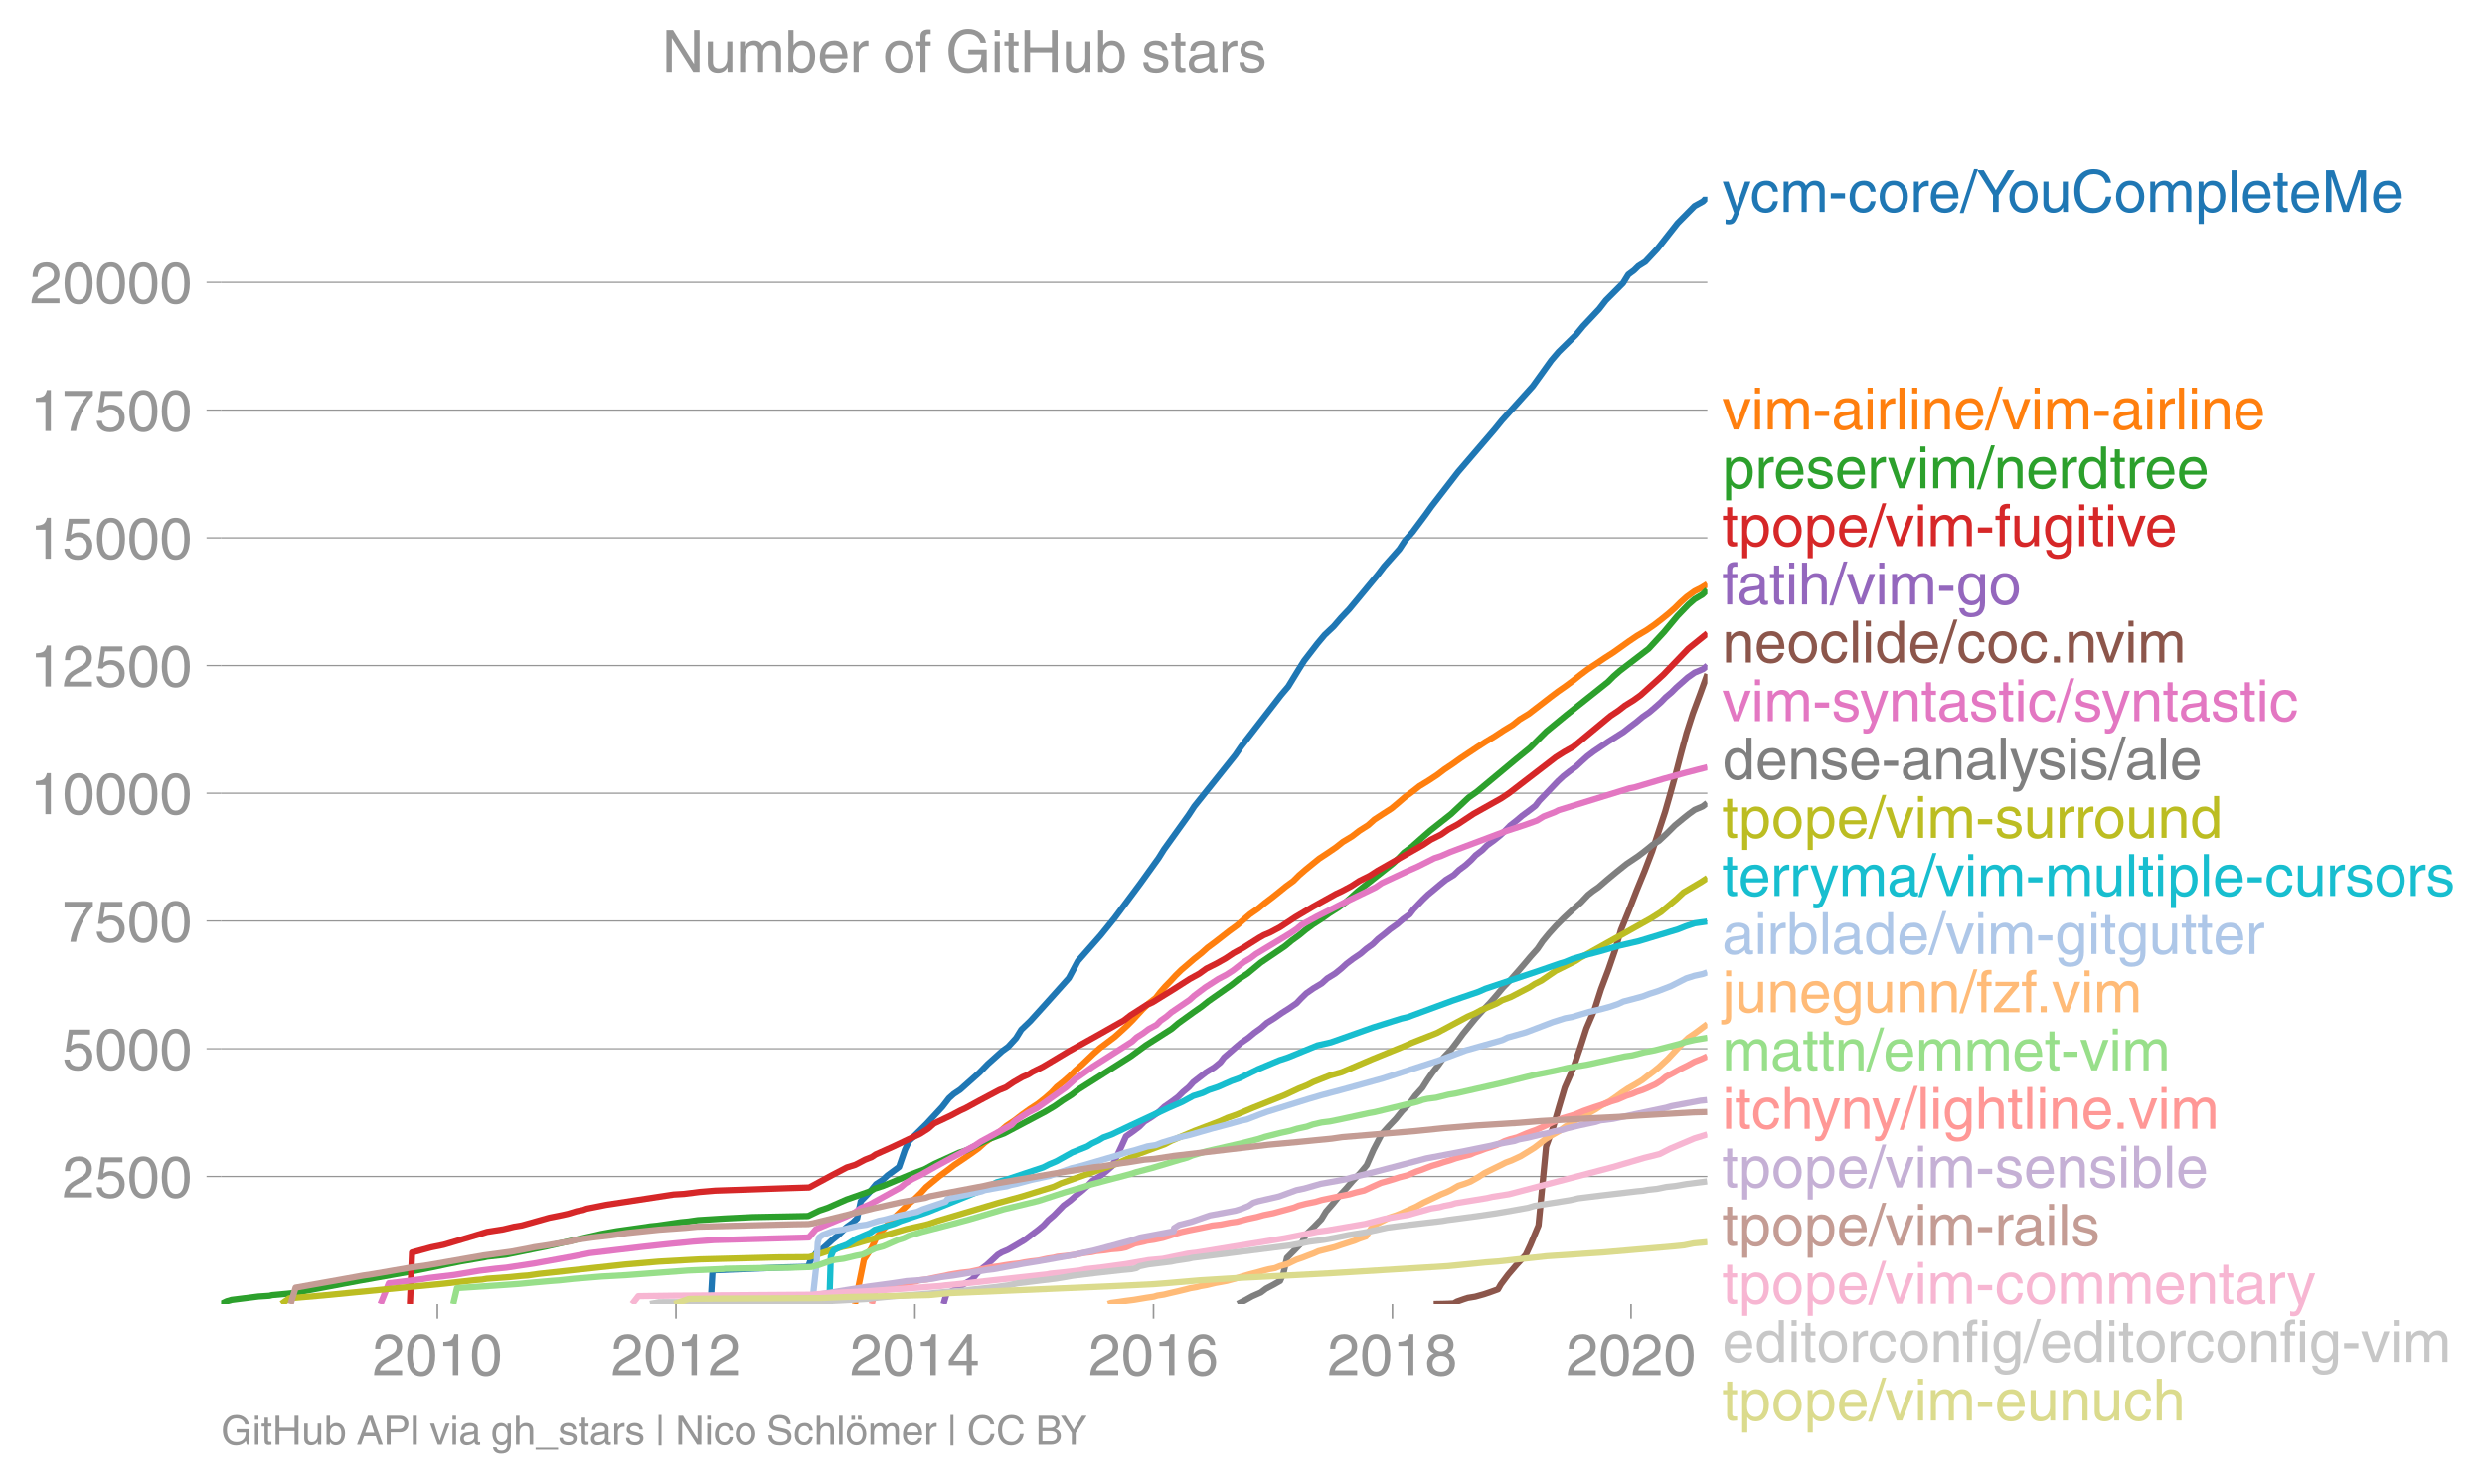 <svg height="475.311" viewBox="0 0 597.098 356.483" width="796.131" xmlns="http://www.w3.org/2000/svg" xmlns:xlink="http://www.w3.org/1999/xlink"><defs><style>*{stroke-linecap:butt;stroke-linejoin:round}</style></defs><g id="figure_1"><path d="M0 356.483h597.098V0H0z" fill="none" id="patch_1"/><g id="axes_1"><path d="M53.127 313.361h357.12V47.25H53.127z" fill="none" id="patch_2"/><g id="matplotlib.axis_1"><g id="xtick_1"><g id="line2d_1"><defs><path d="M0 0v3.5" id="m7c4f8469a9" stroke="#969696" stroke-width=".4"/></defs><use x="105.093" xlink:href="#m7c4f8469a9" y="313.361" fill="#969696" stroke="#969696" stroke-width=".4"/></g><g transform="matrix(.14 0 0 -.14 89.523 330.41)" fill="#969696" id="text_1"><defs><path d="M4.39 45.125q0 12.39 6.391 18.781 6.406 6.407 17.938 6.407 9.656 0 15.812-5.86 6.157-5.86 6.157-15.14 0-7.22-3.547-12.188-3.532-4.953-10.422-8.703l-12.11-6.64Q13.922 15.921 12.5 8.296h38.188V0H2.593q.39 9.906 4.297 16.5 3.906 6.594 12.203 11.375l12.593 7.328q5.032 2.89 7.329 5.984 2.297 3.094 2.297 8.516 0 5.375-3.766 9.031-3.75 3.672-10.156 3.672-7.078 0-10.594-4.672-3.516-4.656-3.61-12.609z" id="HelveticaWorld-Regular-50"/><path d="M42.484 34.188q0 14.109-3.734 21.156-3.734 7.062-10.969 7.062-7.078 0-10.89-7.062-3.797-7.047-3.797-21.157 0-13.671 3.75-20.937Q20.609 6 27.78 6q7.235 0 10.969 7 3.734 7.016 3.734 21.188zm9.422 0q0-17.297-6.25-26.704-6.25-9.39-17.875-9.39-12.062 0-18.062 9.734-6 9.75-6 26.36 0 17.03 6.14 26.578 6.157 9.547 17.922 9.547 11.625 0 17.875-9.5t6.25-26.626z" id="HelveticaWorld-Regular-48"/><path d="M35.89 0h-9.374v49.906H10.109v6.985q8.594.28 12.782 2.75Q27.094 62.109 29 70.313h6.89z" id="HelveticaWorld-Regular-49"/></defs><use xlink:href="#HelveticaWorld-Regular-50"/><use x="55.615" xlink:href="#HelveticaWorld-Regular-48"/><use x="111.23" xlink:href="#HelveticaWorld-Regular-49"/><use x="166.846" xlink:href="#HelveticaWorld-Regular-48"/></g></g><g id="xtick_2"><use x="162.425" xlink:href="#m7c4f8469a9" y="313.361" fill="#969696" stroke="#969696" stroke-width=".4" id="line2d_2"/><g transform="matrix(.14 0 0 -.14 146.855 330.41)" fill="#969696" id="text_2"><use xlink:href="#HelveticaWorld-Regular-50"/><use x="55.615" xlink:href="#HelveticaWorld-Regular-48"/><use x="111.23" xlink:href="#HelveticaWorld-Regular-49"/><use x="166.846" xlink:href="#HelveticaWorld-Regular-50"/></g></g><g id="xtick_3"><use x="219.836" xlink:href="#m7c4f8469a9" y="313.361" fill="#969696" stroke="#969696" stroke-width=".4" id="line2d_3"/><g transform="matrix(.14 0 0 -.14 204.265 330.41)" fill="#969696" id="text_3"><defs><path d="M10.594 24.703h22.61v31.89h-.188zM42 17.093V0h-8.797v17.094H2.484v8.593L34.72 70.314H42v-45.61h10.297v-7.61z" id="HelveticaWorld-Regular-52"/></defs><use xlink:href="#HelveticaWorld-Regular-50"/><use x="55.615" xlink:href="#HelveticaWorld-Regular-48"/><use x="111.23" xlink:href="#HelveticaWorld-Regular-49"/><use x="166.846" xlink:href="#HelveticaWorld-Regular-52"/></g></g><g id="xtick_4"><use x="277.168" xlink:href="#m7c4f8469a9" y="313.361" fill="#969696" stroke="#969696" stroke-width=".4" id="line2d_4"/><g transform="matrix(.14 0 0 -.14 261.598 330.41)" fill="#969696" id="text_4"><defs><path d="M14.11 21.578q0-6.875 4.093-11.234Q22.313 6 28.906 6q6.297 0 10.032 4.438 3.734 4.453 3.734 11.687 0 6.297-3.688 10.547-3.687 4.25-10.468 4.25-6.594 0-10.5-4.156-3.907-4.157-3.907-11.188zM41.702 51.61q-.984 5.375-3.984 8.078-3 2.72-8.125 2.72-8.11 0-12.36-7.923-4.25-7.906-4.343-18.109l.203-.188q5.61 8.641 16.687 8.641 8.844 0 15.438-5.86 6.593-5.859 6.593-16.452 0-10.5-6.25-17.47-6.25-6.952-16.843-6.952-12.219 0-18.563 8.687-6.344 8.703-6.344 25.938 0 16.593 6.485 27.093 6.5 10.5 19.484 10.5 8.407 0 14.219-5.015 5.813-5 6.297-13.688z" id="HelveticaWorld-Regular-54"/></defs><use xlink:href="#HelveticaWorld-Regular-50"/><use x="55.615" xlink:href="#HelveticaWorld-Regular-48"/><use x="111.23" xlink:href="#HelveticaWorld-Regular-49"/><use x="166.846" xlink:href="#HelveticaWorld-Regular-54"/></g></g><g id="xtick_5"><use x="334.579" xlink:href="#m7c4f8469a9" y="313.361" fill="#969696" stroke="#969696" stroke-width=".4" id="line2d_5"/><g transform="matrix(.14 0 0 -.14 319.008 330.41)" fill="#969696" id="text_5"><defs><path d="M27.594 40.578q5.422 0 8.953 3.094 3.547 3.11 3.547 8.234 0 4.594-3.407 7.547-3.39 2.953-9.687 2.953-5.61 0-8.672-3.11-3.047-3.093-3.047-7.874 0-5.125 3.813-7.984 3.812-2.86 8.5-2.86zm.093-7.562q-6.78 0-10.64-3.766-3.86-3.766-3.86-9.234 0-6.297 3.907-10.157Q21 6 28.219 6q6.406 0 10.234 3.86 3.828 3.859 3.828 10.265 0 5.469-3.828 9.172-3.828 3.719-10.766 3.719zM49.22 52.203q0-10.594-9.032-14.797 6.204-2.781 8.86-7.36 2.656-4.562 2.656-9.733 0-10.016-6.453-16.125-6.438-6.094-17.375-6.094-9.563 0-16.813 5.25-7.25 5.25-7.25 17.062 0 11.922 11.907 16.907-9.516 3.796-9.516 13.671 0 8.297 5.64 13.813 5.641 5.516 15.641 5.516 10.016 0 15.875-5.204 5.86-5.203 5.86-12.906z" id="HelveticaWorld-Regular-56"/></defs><use xlink:href="#HelveticaWorld-Regular-50"/><use x="55.615" xlink:href="#HelveticaWorld-Regular-48"/><use x="111.23" xlink:href="#HelveticaWorld-Regular-49"/><use x="166.846" xlink:href="#HelveticaWorld-Regular-56"/></g></g><g id="xtick_6"><use x="391.911" xlink:href="#m7c4f8469a9" y="313.361" fill="#969696" stroke="#969696" stroke-width=".4" id="line2d_6"/><g transform="matrix(.14 0 0 -.14 376.34 330.41)" fill="#969696" id="text_6"><use xlink:href="#HelveticaWorld-Regular-50"/><use x="55.615" xlink:href="#HelveticaWorld-Regular-48"/><use x="111.23" xlink:href="#HelveticaWorld-Regular-50"/><use x="166.846" xlink:href="#HelveticaWorld-Regular-48"/></g></g></g><g id="matplotlib.axis_2"><g id="ytick_1"><path clip-path="url(#p3b55a9a6a0)" d="M53.127 282.683h357.12" fill="none" stroke="#969696" stroke-linecap="square" stroke-width=".3" id="line2d_7"/><g id="line2d_8"><defs><path d="M0 0h-3.5" id="mc7443a0b17" stroke="#969696" stroke-width=".3"/></defs><use x="53.127" xlink:href="#mc7443a0b17" y="282.683" fill="#969696" stroke="#969696" stroke-width=".3"/></g><g transform="matrix(.14 0 0 -.14 14.985 287.708)" fill="#969696" id="text_7"><defs><path d="M14.703 40.922q5.813 4.39 13.625 4.39 9.469 0 16.281-6.296 6.813-6.297 6.813-16.22 0-10.78-6.578-17.796-6.563-7-18.422-7-10.313 0-16.266 5.047Q4.203 8.109 3.22 17.39h9.094q.671-5.672 4.437-8.672 3.766-3 10.453-3 6.485 0 10.64 4.484Q42 14.703 42 21.688q0 7.125-4.36 11.421-4.343 4.297-11.218 4.297-7.813 0-13.047-6.687l-7.563.39 5.266 37.594h36.438v-8.5H17.672z" id="HelveticaWorld-Regular-53"/></defs><use xlink:href="#HelveticaWorld-Regular-50"/><use x="55.615" xlink:href="#HelveticaWorld-Regular-53"/><use x="111.23" xlink:href="#HelveticaWorld-Regular-48"/><use x="166.846" xlink:href="#HelveticaWorld-Regular-48"/></g></g><g id="ytick_2"><path clip-path="url(#p3b55a9a6a0)" d="M53.127 251.992h357.12" fill="none" stroke="#969696" stroke-linecap="square" stroke-width=".3" id="line2d_9"/><use x="53.127" xlink:href="#mc7443a0b17" y="251.992" fill="#969696" stroke="#969696" stroke-width=".3" id="line2d_10"/><g transform="matrix(.14 0 0 -.14 14.985 257.017)" fill="#969696" id="text_8"><use xlink:href="#HelveticaWorld-Regular-53"/><use x="55.615" xlink:href="#HelveticaWorld-Regular-48"/><use x="111.23" xlink:href="#HelveticaWorld-Regular-48"/><use x="166.846" xlink:href="#HelveticaWorld-Regular-48"/></g></g><g id="ytick_3"><path clip-path="url(#p3b55a9a6a0)" d="M53.127 221.302h357.12" fill="none" stroke="#969696" stroke-linecap="square" stroke-width=".3" id="line2d_11"/><use x="53.127" xlink:href="#mc7443a0b17" y="221.302" fill="#969696" stroke="#969696" stroke-width=".3" id="line2d_12"/><g transform="matrix(.14 0 0 -.14 14.985 226.327)" fill="#969696" id="text_9"><defs><path d="M3.719 68.797h48.578v-7.719Q42.28 50.875 33.984 33.484 25.687 16.11 23.391 0h-9.672q1.469 13.281 9.719 30.531 8.25 17.266 18.953 29.672H3.719z" id="HelveticaWorld-Regular-55"/></defs><use xlink:href="#HelveticaWorld-Regular-55"/><use x="55.615" xlink:href="#HelveticaWorld-Regular-53"/><use x="111.23" xlink:href="#HelveticaWorld-Regular-48"/><use x="166.846" xlink:href="#HelveticaWorld-Regular-48"/></g></g><g id="ytick_4"><path clip-path="url(#p3b55a9a6a0)" d="M53.127 190.611h357.12" fill="none" stroke="#969696" stroke-linecap="square" stroke-width=".3" id="line2d_13"/><use x="53.127" xlink:href="#mc7443a0b17" y="190.611" fill="#969696" stroke="#969696" stroke-width=".3" id="line2d_14"/><g transform="matrix(.14 0 0 -.14 7.2 195.636)" fill="#969696" id="text_10"><use xlink:href="#HelveticaWorld-Regular-49"/><use x="55.615" xlink:href="#HelveticaWorld-Regular-48"/><use x="111.23" xlink:href="#HelveticaWorld-Regular-48"/><use x="166.846" xlink:href="#HelveticaWorld-Regular-48"/><use x="222.461" xlink:href="#HelveticaWorld-Regular-48"/></g></g><g id="ytick_5"><path clip-path="url(#p3b55a9a6a0)" d="M53.127 159.92h357.12" fill="none" stroke="#969696" stroke-linecap="square" stroke-width=".3" id="line2d_15"/><use x="53.127" xlink:href="#mc7443a0b17" y="159.921" fill="#969696" stroke="#969696" stroke-width=".3" id="line2d_16"/><g transform="matrix(.14 0 0 -.14 7.2 164.945)" fill="#969696" id="text_11"><use xlink:href="#HelveticaWorld-Regular-49"/><use x="55.615" xlink:href="#HelveticaWorld-Regular-50"/><use x="111.23" xlink:href="#HelveticaWorld-Regular-53"/><use x="166.846" xlink:href="#HelveticaWorld-Regular-48"/><use x="222.461" xlink:href="#HelveticaWorld-Regular-48"/></g></g><g id="ytick_6"><path clip-path="url(#p3b55a9a6a0)" d="M53.127 129.23h357.12" fill="none" stroke="#969696" stroke-linecap="square" stroke-width=".3" id="line2d_17"/><use x="53.127" xlink:href="#mc7443a0b17" y="129.23" fill="#969696" stroke="#969696" stroke-width=".3" id="line2d_18"/><g transform="matrix(.14 0 0 -.14 7.2 134.255)" fill="#969696" id="text_12"><use xlink:href="#HelveticaWorld-Regular-49"/><use x="55.615" xlink:href="#HelveticaWorld-Regular-53"/><use x="111.23" xlink:href="#HelveticaWorld-Regular-48"/><use x="166.846" xlink:href="#HelveticaWorld-Regular-48"/><use x="222.461" xlink:href="#HelveticaWorld-Regular-48"/></g></g><g id="ytick_7"><path clip-path="url(#p3b55a9a6a0)" d="M53.127 98.54h357.12" fill="none" stroke="#969696" stroke-linecap="square" stroke-width=".3" id="line2d_19"/><use x="53.127" xlink:href="#mc7443a0b17" y="98.539" fill="#969696" stroke="#969696" stroke-width=".3" id="line2d_20"/><g transform="matrix(.14 0 0 -.14 7.2 103.564)" fill="#969696" id="text_13"><use xlink:href="#HelveticaWorld-Regular-49"/><use x="55.615" xlink:href="#HelveticaWorld-Regular-55"/><use x="111.23" xlink:href="#HelveticaWorld-Regular-53"/><use x="166.846" xlink:href="#HelveticaWorld-Regular-48"/><use x="222.461" xlink:href="#HelveticaWorld-Regular-48"/></g></g><g id="ytick_8"><path clip-path="url(#p3b55a9a6a0)" d="M53.127 67.849h357.12" fill="none" stroke="#969696" stroke-linecap="square" stroke-width=".3" id="line2d_21"/><use x="53.127" xlink:href="#mc7443a0b17" y="67.849" fill="#969696" stroke="#969696" stroke-width=".3" id="line2d_22"/><g transform="matrix(.14 0 0 -.14 7.2 72.874)" fill="#969696" id="text_14"><use xlink:href="#HelveticaWorld-Regular-50"/><use x="55.615" xlink:href="#HelveticaWorld-Regular-48"/><use x="111.23" xlink:href="#HelveticaWorld-Regular-48"/><use x="166.846" xlink:href="#HelveticaWorld-Regular-48"/><use x="222.461" xlink:href="#HelveticaWorld-Regular-48"/></g></g></g><path clip-path="url(#p3b55a9a6a0)" d="M170.76 313.361l.463-8.102 17.31-.712 5.096-.123.578-.073.474-1.29 1.486-2.062 1.585-1.031 2.277-2.062 1.284-1.032 2.13-2.05 1.446-1.03 1.07-1.032.868-4.125 1.995-2.062 1.69-2.063 1.613-1.031 1.103-1.031 2.796-2.063 1.42-4.112.962-2.063 4.188-4.124 3.825-4.125 1.594-2.063 1.152-1.03 1.552-1.032 4.639-4.125 2.01-2.062 3.451-3.094 1.415-1.031 1.889-2.062 1.28-2.063 2.137-2.05 3.736-4.125 5.544-6.187 2.203-4.125 5.448-6.187 3.334-4.125 6.135-8.237 4.448-6.187 1.289-2.063 5.922-8.25 1.346-2.062 9.884-12.374 1.395-2.05 9.586-12.375 1.744-2.062 2.526-4.125 1.3-2.063 3.18-4.124 1.73-2.063 2.182-2.062 1.78-2.063 1.94-2.05 6.827-8.25 1.573-2.062 3.656-4.125 1.346-2.062 1.831-2.062 3.079-4.125 1.477-2.063 3.19-4.124 3.178-4.113 8.844-10.312 1.67-2.062 7.437-8.25 4.443-6.187 1.76-2.063 4.185-4.112 1.702-2.063 3.877-4.124 1.602-2.063 4.113-4.125 1.276-2.062 1.384-1.031 1.052-1.031 1.646-1.032 2.893-3.093 4.865-6.188 4.074-4.124 2.029-1.117 1.048-1.118h0" fill="none" stroke="#1f77b4" stroke-linecap="square" stroke-width="1.5" id="line2d_23"/><path clip-path="url(#p3b55a9a6a0)" d="M205.432 313.361l2.163-10.705 1.77-2.676 1.25-2.676 2.315-2.676 1.299-1.338 1.295-1.338 1.416-1.338 1.397-1.339 1.6-1.338 1.359-1.338 1.217-1.338 1.614-1.338 1.628-1.338 1.824-1.338 1.74-1.338 1.999-1.338 1.943-1.339 1.871-1.338 1.472-1.338 1.879-1.338 1.812-1.338 1.537-1.338 1.99-1.338 1.729-1.338 1.865-1.338 2.039-1.339 1.692-1.338 1.514-1.338 1.256-1.338 1.677-1.338 1.513-1.338 1.346-1.338 1.536-1.338 1.4-1.338 1.4-1.339 1.519-1.338 1.776-1.338 1.767-1.338 1.49-1.338 1.454-1.338 1.345-1.338 1.22-1.338 1.242-1.338 1.41-1.339 1.723-1.338 1.035-1.338 1.175-1.338 1.306-1.338 1.23-1.338 1.362-1.338 1.567-1.338 1.542-1.338 1.7-1.339 1.508-1.35 1.802-1.338 1.722-1.338 1.713-1.338 1.84-1.338 1.543-1.338 1.56-1.339 1.929-1.338 1.617-1.338 1.77-1.338 1.677-1.338 1.649-1.338 1.825-1.338 1.333-1.338 1.544-1.338 1.643-1.339 1.653-1.338 2.034-1.338 1.96-1.338 1.696-1.338 2.218-1.338 1.743-1.338 2.104-1.338 1.5-1.338 2.046-1.339 2.089-1.338 1.602-1.338 1.547-1.338 1.839-1.338 1.708-1.338 2.186-1.338 2.041-1.338 1.76-1.338 1.998-1.339 1.87-1.338 2.003-1.338 2.004-1.338 2.078-1.338 2.23-1.338 2.022-1.338 2.202-1.338 1.674-1.338 2.214-1.339 1.734-1.338 1.745-1.338 1.724-1.338 1.776-1.338 1.914-1.338 1.804-1.338 1.679-1.338 1.783-1.338 2.044-1.339 1.988-1.338 2.077-1.338 1.887-1.338 1.867-1.338 1.978-1.338 2.264-1.338 1.934-1.338 1.736-1.338 1.654-1.339 1.518-1.338 1.34-1.338 1.497-1.338 1.865-1.35 1.694-.86 1.392-.871" fill="none" stroke="#ff7f0e" stroke-linecap="square" stroke-width="1.5" id="line2d_24"/><path clip-path="url(#p3b55a9a6a0)" d="M53.127 313.361l1.361-.65 1.134-.332 6.493-.822 2.627-.172.615-.16 3.568-.331 1.644-.172 12.303-2.32 3.473-.65 12.979-2.321 4.965-.994 3.077-.663 3.278-.663 5.723-.982.659-.16 4.535-.503 9.814-1.99 13.114-2.97 3.688-.663 7.053-.994.947-.16 1.74-.172 5.682-.822 1.8-.172 2.275-.331 6.485-.406 6.673-.331 13.346-.258 2.706-1.313 1.976-.663 4.524-1.99 5.64-1.976 1.146-.662 2.06-.663 6.412-2.652 3.482-1.314 2.47-1.325 5.837-2.652 2.027-.663 2.52-1.326 2.744-1.326 3.561-1.326 9.998-5.29 2.224-1.326 1.855-1.314 2.1-1.326 1.729-1.326 6.25-3.965 6.276-3.977 3.614-2.652 6.21-3.965 1.564-1.326 3.66-2.64 1.908-1.325 1.664-1.326 5.643-3.965 1.668-1.326 2.07-1.326 3.213-2.652 5.845-3.965 1.591-1.326 1.827-1.326 1.606-1.325 1.774-1.314 2.058-1.326 1.852-1.326 2.11-1.326 1.764-1.313 2.957-2.652 8.347-6.617 1.42-1.313 1.26-1.326 1.81-1.326 2.99-2.64 1.522-1.325 5.02-3.965 4.24-3.978 1.887-1.326 9.537-7.942 3.254-2.64 2.635-2.651 1.34-1.326 4.82-3.965 9.99-7.943 1.32-1.326 1.52-1.326 6.9-5.29 3.664-3.966 3.325-3.978 2.552-2.651 1.517-1.326 1.885-1.117 1.174-1.13h0" fill="none" stroke="#2ca02c" stroke-linecap="square" stroke-width="1.5" id="line2d_25"/><path clip-path="url(#p3b55a9a6a0)" d="M98.5 313.361l.507-12.399 4.604-1.24 2.993-.613 6.32-1.866 4.102-1.24 3.912-.614 2.598-.626 1.86-.307 6.611-1.854 3.122-.626 1.368-.307 2.083-.626 1.534-.307.837-.307 4.686-.933 16.227-2.48 2.497-.147 3.693-.466 3.8-.32 17.415-.601 5.173-.16 5.478-2.958 3.556-1.854 2.025-.626 2.377-1.24 1.573-.614.933-.626 4.145-1.853 6.548-3.106 1.948-1.24 1.415-1.24 3.927-1.854 2.346-1.24 1.343-.626 3.401-1.854 4.675-2.48 1.549-.625 1.84-1.24 2.148-1.24 1.41-.614.995-.626 2.509-1.24 6.222-3.72 6.698-3.72 6.575-3.72 1.6-1.239 3.88-2.48 1.381-.614 5.035-3.106 3.885-2.48 2.278-1.252 1.729-1.24 2.469-1.24 2.197-1.24 1.849-1.24 2.273-1.239 3.942-2.48 1.08-.614 1.492-.626 2.345-1.24 3.775-2.48 4.175-2.48 5.569-3.093 1.351-.626 2.33-1.24 1.904-1.24 2.5-1.24 1.922-1.24 10.908-6.199 1.862-1.24 2.47-1.24 1.774-1.24 2.283-1.24 3.743-2.48 6.648-3.72 1.855-1.239 11.288-8.68 1.968-1.24 2.19-1.24 8.978-7.439 1.857-1.24 1.606-1.24 2.007-1.24 1.733-1.24 4.143-3.719 1.352-1.24 5.95-6.2 4.592-3.707h0" fill="none" stroke="#d62728" stroke-linecap="square" stroke-width="1.5" id="line2d_26"/><path clip-path="url(#p3b55a9a6a0)" d="M226.715 313.361l.692-2.369 2.187-1.178 1.952-1.191 2.1-1.179.907-1.19 1.118-1.18 1.528-1.19 1.276-1.178 1.276-1.191.99-.59 1.413-.589 2.055-1.19 1.98-1.179 1.566-1.19 1.59-1.18 1.435-1.19 1.072-1.179 1.388-1.19 2.313-2.37 1.599-1.178 1.36-1.191 1.476-1.179 1.341-1.19 1.134-1.179 1.916-1.19 1.489-1.18 1.372-1.19 2.24-4.75 1.074-2.37 1.675-1.179 1.571-1.19 1.161-1.18 1.896-1.19 1.643-1.178 1.275-1.191 1.69-1.179 1.593-1.19 1.185-1.179 1.422-1.19 1.06-1.18 1.537-1.19 1.545-1.19 1.96-1.192 1.451-1.178.91-1.191 1.368-1.179 1.357-1.19 1.392-1.179 1.722-1.19 1.42-1.18 1.655-1.19 1.33-1.178 1.901-1.191 1.68-1.179 1.875-1.19 1.712-1.18 1.132-1.19 1.224-1.19 1.717-1.191 1.973-1.179 1.322-1.19 1.91-1.18 1.47-1.19 1.288-1.179 1.575-1.19 1.748-1.179 1.387-1.19 1.616-1.18 1.199-1.19 1.51-1.179 1.432-1.19 1.655-1.179 1.38-1.19 1.635-1.18.911-1.19 2.257-2.37 1.225-1.178 1.442-1.19 1.4-1.18 1.46-1.19 1.926-1.178 1.242-1.191 1.586-1.179 1.31-1.19 1.104-1.18 1.553-1.19 1.175-1.178 1.652-1.191 1.48-1.191 1.267-1.19 1.152-1.18 1.516-1.19 1.394-1.179 1.625-1.19 1.531-1.179.91-1.19 2.276-2.37 2.251-2.37 1.268-1.178 1.516-1.19 1.594-1.18 1.274-1.19 1.319-1.19 1.573-1.192 1.746-1.178 1.756-1.19 1.881-1.18 1.87-1.19 1.496-1.179 1.578-1.19 1.4-1.179 1.707-1.19 1.383-1.18 1.352-1.19 1.148-1.179 1.401-1.19 1.178-1.179 1.351-1.19 1.34-1.192 1.688-1.19 2.035-.847 1.034-.847" fill="none" stroke="#9467bd" stroke-linecap="square" stroke-width="1.5" id="line2d_27"/><path clip-path="url(#p3b55a9a6a0)" d="M344.489 313.361l2.158-.036 1.322-.037 1.489-.074.116-.147.521-.295 1.673-.59.911-.294 1.79-.294 2.123-.59 1.726-.589 1.63-.59.676-1.19 1.765-2.357 2.025-2.37 2.18-2.356 1.106-2.37 1.98-4.738 1.817-18.93 1.717-4.727 1.36-4.726 1.404-4.726 2.072-4.739 1.604-4.726 1.523-4.739 2.023-4.726 1.515-4.739 1.783-4.726 1.625-4.727 1.355-4.726 1.924-4.739 1.842-4.726 1.938-4.739 1.806-4.726 1.553-4.739 1.556-4.726 1.349-4.726 1.294-4.727 1.225-4.738 1.28-4.727 1.521-4.738 1.765-4.727 1.713-4.738" fill="none" stroke="#8c564b" stroke-linecap="square" stroke-width="1.5" id="line2d_28"/><path clip-path="url(#p3b55a9a6a0)" d="M91.441 313.361l1.992-4.996 4.266-.503 3.83-.504 1.421-.245 6.225-.75 5.96-1.006 3.96-.49 2.542-.246 6.655-1.007 9.623-1.755 3.792-.75 12.601-1.497 4.575-.503 2.501-.258 5.123-.503 5.12-.369 21.024-.577 1.714-.061 1.701-2.001 3.573-1.498 3.656-1.498 2.11-1.006 1.368-1.007 2.347-1.006 7.27-4.003 1.17-.994 1.624-1.007 2.045-1.006 3.544-2.001 3.683-2.001 5.744-3.008 1.47-.994 7.37-4.002.934-1.007 3.14-2.001 1.987-1.007 7.033-5.008 2.221-2.001 4.247-3.008 9.428-6.015 1.086-1.007 1.56-.995 1.34-1.006 1.864-.995.99-1.006 1.41-.995 1.165-1.006 4.4-2.996 1.108-1.006 2.666-2.001 3.112-2.001 1.925-1.007 1.569-1.007 2.572-2 1.67-.995 1.323-1.007 8.321-5.008 1.477-1.007 1.184-.994 3.65-2.001 7.925-4.015 6.204-3.007 1.443-.995 6.425-3.008 2.258-.994 3.984-2 1.545-.504 2.3-.995 13.396-5.02 4.57-1.498 2.813-1.007 1.622-.994 2.614-1.007 1.006-.503 17.053-5.255 1.3-.257 6.784-2.001 5.49-1.51 5.088-1.314h0" fill="none" stroke="#e377c2" stroke-linecap="square" stroke-width="1.5" id="line2d_29"/><path clip-path="url(#p3b55a9a6a0)" d="M297.379 313.361l1.824-.92 1.663-.933 2.092-.921 1.243-.933 1.76-.92 1.642-.934.799-1.853.846-3.708 1.833-1.854 1.785-1.866.934-1.853 1.908-1.854 1.803-1.854 1.122-1.853 1.627-1.854 1.502-1.854 1.718-1.854 1.611-1.866 1.764-1.853 1.547-1.854 1.632-3.707 1.934-3.708 1.665-1.854 1.767-1.866 1.501-1.853 1.82-1.854 1.353-1.854 1.681-1.866 1.174-1.853 1.288-1.854 1.46-1.854 1.315-1.866 1.752-1.853 1.402-1.854 1.353-1.854 1.516-1.854 1.505-1.853 1.673-1.854 1.781-1.854 1.628-1.866 1.556-1.853 1.803-1.854 1.637-1.854 1.6-1.854 1.563-1.853 1.66-1.854 1.258-1.854 1.533-1.866 1.675-1.853 1.842-1.854 1.98-1.854 2.116-1.854 1.763-1.853 1.157-.921 1.353-.933 2.143-1.854 2.249-1.866 2.316-1.853 1.371-.921 1.385-.933 1.22-.92 1.183-.934 1.135-.933 1.52-.933 1.975-1.854 1.858-1.853 2.25-1.854 1.18-.933 1.293-.933 1.934-.822 1.071-.823" fill="none" stroke="#7f7f7f" stroke-linecap="square" stroke-width="1.5" id="line2d_30"/><path clip-path="url(#p3b55a9a6a0)" d="M67.634 313.361l1.87-1.362 7.995-.688 21.01-2.062 8.142-.786 5.19-.59 2.628-.294 1.342-.098 1.152-.196 5.46-.393 2.974-.295 1.375-.098 2.773-.393 20.698-2.259 8.013-.687 7.079-.393 2.782-.147 18.716-.48 7.49-.06.449-.099 3.598-1.178 3.943-1.166 1.884-.393 13.614-3.929 3.595-.785 1.644-.393 2.26-.786 14.549-4.321 5.73-1.56 7.677-2.356 1.645-.786 13.37-4.714 5.305-2.357 6.371-2.357 1.482-.786 5.55-2.357 6.171-2.357 1.747-.786 2.241-.785 3.73-1.572 7.86-3.142 3.34-1.56 1.979-.785 1.545-.786 3.982-1.571 2.82-.786 7.356-3.142 7.721-3.143 1.764-.786 6.005-2.357 7.371-3.928 1.81-.786 1.444-.786 3.695-1.571 1.362-.786 2.089-.785 4.53-2.345 1.219-.786 1.58-.785 3.433-2.358 4.763-2.357 1.206-.785 16.867-9.428 2.482-1.572 3.74-3.142 1.667-1.572 4.29-2.529 1.447-.957h0" fill="none" stroke="#bcbd22" stroke-linecap="square" stroke-width="1.5" id="line2d_31"/><path clip-path="url(#p3b55a9a6a0)" d="M199.277 313.361l.343-11.429.626-1.424 1.288-.712 1.977-.724 2.27-1.424 3.348-1.437 1.026-.712 4.655-1.424 1.686-.724 6.447-2.136 14.079-5.72 1.128-.725 1.368-.712 2.55-.712 8.598-2.86 1.394-.712 1.732-.725 3.842-2.136 3.596-1.436 1.132-.712 1.52-.712 1.226-.724 1.977-.712 4.532-2.149 9.205-4.284 3.265-1.424 2.632-1.424 2.26-.712 1.517-.725 2.158-.712 3.238-1.424 2.016-.724 4.375-2.136 5.131-2.148 2.158-.712 6.99-2.86 3.203-.725 10.11-3.572 6.857-2.149 1.551-.356 10.692-3.928 6.303-2.149 1.607-.712 12.842-4.296 5.151-1.78 1.185-.356 1.76-.725 3.627-1.068 2.737-.712 4.975-1.436 4.623-1.068 7.103-2.148 2.35-.712 1.796-.712 2.141-.725 3.008-.43h0" fill="none" stroke="#17becf" stroke-linecap="square" stroke-width="1.5" id="line2d_32"/><path clip-path="url(#p3b55a9a6a0)" d="M195.138 313.361l1.078-9.857.269-4.923.335-1.228.847-.614 2.533-.933 2.09-.307 3.79-.92 2.157-.307 2.964-.933 1.508-.307 3.325-.92 4.301-.922 1.367-.613 5.523-1.854.419-.614 2.606-.614 5.586-1.24.8-.306 3.359-.614 1.953-.307.956-.307 1.47-.307 3.47-.933 4.267-.92 5.349-1.854 2.534-.614 8.47-2.468 1.786-.614 2.417-.626 3.034-.92 1.971-.307 1.588-.614 4.093-1.24 2.598-.614 5.346-1.534 3.497-.921 3.342-.92 1.46-.32 3.18-1.228 1.692-.613 9.983-3.094 3.135-.92 4.632-1.228 10.048-2.775 13.364-4.309 6.613-2.467 8.729-2.455 1.302-.627 4.373-1.227 6.494-2.468 2.912-.92 1.755-.32 4.112-1.227 2.703-.614 2.296-.626 1.82-.614 1.335-.614 2.364-.614 2.308-.626 1.609-.613 1.94-.614 3.213-1.24 3.65-1.842 1.981-.626 1.913-.405 1.156-.405h0" fill="none" stroke="#aec7e8" stroke-linecap="square" stroke-width="1.5" id="line2d_33"/><path clip-path="url(#p3b55a9a6a0)" d="M266.229 313.361l.7-.245 1.906-.258 1.65-.245 2.03-.258 1.457-.246 1.548-.258 1.74-.257.843-.258 1.587-.246 1.047-.258 2.233-.515 2.088-.503.965-.258 1.526-.258.925-.246 1.486-.257 2.094-.504 1.385-.245 1.374-.258 1.95-.516 1.64-.503 1.743-.516 1.933-.503 1.858-.515.983-.246 1.432-.258 1.24-.503 1.796-.503 1.049-.516 1.064-.503 1.503-.516 1.29-.503 1.384-.516 1.117-.503 1.99-.504 1.994-.503 1.512-.516 1.57-.503 1.614-.515 1.185-.504 1.55-.515 1.317-2.026 1.307-1.019 2.047-1.019 1.056-.503 1.538-.503 1.258-.504 1.108-.515 2.336-1.02 1.84-1.018 2.154-1.007 2.115-1.019 1.28-.503 1.09-.516 1.753-1.019 1.576-.503 1.336-.503 1.814-1.02 1.55-1.018 2.07-1.02 2.065-1.006.986-.503 1.397-.516 2.205-1.019 1.663-1.019 1.626-1.006 1.324-1.02 1.28-1.018 1.673-1.019 1.78-1.007 1.406-1.019 1.812-1.018 1.499-1.02 1.97-1.006 1.806-1.019 1.573-1.019 1.977-1.019 1.47-1.006 1.388-1.02 1.515-1.018 1.801-1.02 1.642-1.006 1.306-1.019 1.366-1.019 1.268-1.019 2.187-2.025 1.912-2.038 1.945-2.038 1.09-1.019 1.488-1.019 1.54-1.142 1.524-1.141" fill="none" stroke="#ffbb78" stroke-linecap="square" stroke-width="1.5" id="line2d_34"/><path clip-path="url(#p3b55a9a6a0)" d="M108.907 313.361l.898-3.83 9.523-.626 5.22-.368 3.88-.368 4.207-.369 1.7-.123 3.533-.38 6.72-.553 5.774-.319 14.908-1.117 8.595-.368.36-.062 7.918-.147 7.755-.098 5.06-.184 1.813-.491 2.824-.995 1.052-.245 2.033-.258 3.109-.736 1.447-.258 3.128-1.486 1.897-.503 3.41-1.485 1.543-.504 1.021-.49 3.219-.983 7.678-1.989 3.696-.994 8.408-2.48 8.177-1.976 6.15-1.99 5.058-1.485 1.542-.503 9.369-2.48 1.533-.503 3.753-.982 6.69-1.989 1.767-.49 1.177-.504 3.332-.982 8.712-1.989 3.888-.994 1.477-.491 3.908-.983 2.31-.503 1.628-.49 2.322-.504 1.373-.491 2.161-.504 1.983-.245 2.422-.491 6.922-1.498 1.384-.245 10.23-2.48 1.419-.491 1.121-.246 2.029-.258 3.001-.736 1.586-.258 10.932-2.468 8.058-1.988 4.927-.995 3.189-.736 4.494-.75 9.14-1.988 1.763-.245 2.941-.75 2.544-.49 5.79-1.498 1.555-.491 2.188-.503 3.06-.516h0" fill="none" stroke="#98df8a" stroke-linecap="square" stroke-width="1.5" id="line2d_35"/><path clip-path="url(#p3b55a9a6a0)" d="M209.476 313.361l.98-3.633 1.38-.455 2.004-.454 2.254-.22 1.39-.234 1.215-.221 1.58-.233.413-.221 1.952-.233 2.096-.455 2.354-.454.998-.233 1.4-.233 1.396-.221 2.16-.234 2.092-.454 2.163-.454 1.034-.221 1.793-.233 1.286-.221 1.548-.234 2.013-.22 1.161-.234 1.433-.22 2.013-.234 2.074-.454 1.498-.221.946-.233 2.163-.221 1.872-.234 2.302-.454 1.86-.22 1.089-.234 2.084-.221 1.534-.233 1.421-.11 1.031-.111 1.085-.234 2.156-.92 2.146-.454.802-.221 1.634-.234 2.16-.454 1.47-.454 1.352-.454 1.524-.455 2.047-.454 2.292-.454 2.203-.454.915-.221 2.076-.233 2.295-.455 1.594-.22.896-.234 1.734-.454 2.138-.454 1.63-.455 2.35-.466 1.653-.454 1.695-.454 1.655-.455 1.089-.454 1.765-.454 2.258-.454 1.53-.455 2.174-.454 2.165-.454 2.332-.454 1.568-.454 1.942-.455 1.956-.908 2.076-.92 1.62-.455 1.51-.454 1.37-.455 1.833-.454 2.126-.908 1.383-.454 1.147-.455 1.21-.454 1.574-.454 1.363-.454 1.55-.455 1.293-.454 1.697-.454 1.8-.454 1.056-.467 1.345-.454 1.192-.454 1.46-.454 1.322-.455 1.844-.908 1.315-.454 1.746-.454 2.12-.909 1.174-.454 1.287-.454 2.016-.909 1.882-.92 2.28-.909 1.522-.454 1.518-.454 2.168-.909 1.324-.454 1.303-.454 1.426-.454 1.36-.455 1.201-.454 1.537-.454 2.081-.909 1.418-.454 1.088-.466 1.38-.455 1.094-.454 1.999-.908 1.427-.909 1.087-.908 1.748-.908 1.632-.909 1.855-.908 1.679-.921 1.662-.638 1.366-.651" fill="none" stroke="#ff9896" stroke-linecap="square" stroke-width="1.5" id="line2d_36"/><path clip-path="url(#p3b55a9a6a0)" d="M191.617 313.361l.701-1.583 2.448-.123.837-.196 1.045-.381 11.889-1.903 5.629-.76 2.551-.382 1.153-.184 2.989-.196 3.312-.38 1.939-.381 2.891-.38 8.073-1.327 1.684-.196 7.102-1.326 3.547-.577 8.513-1.522 5.184-1.142 8.529-2.283 2.276-.761 4.084-.761 4.025-.762.093-.76 1.202-.762 2.99-.76 4.423-1.523 6.137-1.142 1.231-.38 1.916-.762 1.122-.76 1.201-.381 4.998-1.142 4.181-1.522 1.852-.38 4.018-1.142 4.237-.762 1.996-.38 1.23-.38 4.732-1.142 13.093-3.425 8.994-1.707 2.826-.577 3.75-.761 1.485-.38 4.183-.762 1.069-.38 2.03-.38 3.13-.762 1.888-.38 1.3-.381 2.066-.38 1.164-.381 3.209-.761 3.6-.761 1.172-.381 3.08-.38 12.735-2.664 1.284-.381 6.94-1.301 1.593-.16h0" fill="none" stroke="#c5b0d5" stroke-linecap="square" stroke-width="1.5" id="line2d_37"/><path clip-path="url(#p3b55a9a6a0)" d="M69.84 313.361l1.19-3.94 10.213-1.817 5.911-1.068 2.415-.368 9.318-1.609 3.918-.54 13.342-2.345 6.6-.896 3.894-.724 1.7-.356 2.413-.356 6.47-1.08 1.243-.356 3.845-.54 4.708-.553 3.71-.54 7.625-.798 6.317-.454 2.866-.27 23.272-.577 3.437-.05 1.094-.184 14.646-3.609 6.4-1.436 5.914-1.068 1.054-.368 3.63-.713 9.5-1.804 1.583-.368 14.592-2.505 10.257-1.62 1.782-.184 4.397-.725 2.516-.356 3.36-.54 2.405-.184 4.662-.712 22.784-2.688 7.8-.725 3.704-.368 3.672-.356 2.52-.368 17.36-1.437 7.06-.724 7.634-.626 10.266-.638 5.428-.442 10.546-.59 8.22-.405 5.217-.368 12.71-.724 3.239-.086h0" fill="none" stroke="#c49c94" stroke-linecap="square" stroke-width="1.5" id="line2d_38"/><path clip-path="url(#p3b55a9a6a0)" d="M151.923 313.361l1.465-1.89 8.321-.11 33.441-.234.607-.086 6.79-.466 6.366-.307 3.019-.221 5.683-.405 8.477-.626 1.092-.148 3.326-.319 21.18-2.32.683-.16 3.09-.307 3.982-.466 1.397-.307 4.095-.467 5.698-.785 5.338-.933 3.392-.307 6.023-1.24 2.531-.32 20.827-3.412 6.287-1.252 1.504-.32 2.396-.306 9.088-1.56 4.741-1.24 5.575-.932 5.548-1.547 1.953-.307 1.202-.32 1.657-.306 1.014-.32 7.575-1.24 1.323-.306 3.965-.626 24.966-6.531 7.505-2.185 3.748-.933 2.44-1.252 5.906-2.492 3.078-.946h0" fill="none" stroke="#f7b6d2" stroke-linecap="square" stroke-width="1.5" id="line2d_39"/><path clip-path="url(#p3b55a9a6a0)" d="M156.2 313.361l2.15-.405 38.258-.16 1.365-.11 3.826-.172 7.115-.393.666-.122 4.719-.455 8.864-.675 3.361-.343 5.77-.455.683-.11 6.35-.688 3.156-.454 2.082-.454 9.281-1.13 4-.687 5.495-.675 6.14-.688 2.424-.22 1.138-.234.728-.454 2.152-.454 5.522-.675 1.108-.234 3.037-.454.95-.22 23.35-2.96 2.496-.454 2.17-.454 3.563-.454 2.478-.454 3.355-.676 4.273-.687 5.164-1.13 3.468-.454 9.707-1.141 1.281-.221 6.912-.909 4.729-.687 3.902-.675 3.826-.688 1.525-.454 8.525-1.363 2.01-.454 5.481-.675 8.691-1.02 1.359-.122 1.159-.22 2.212-.234 2.222-.454 2.114-.221 2.682-.467 4.983-.638h0" fill="none" stroke="#c7c7c7" stroke-linecap="square" stroke-width="1.5" id="line2d_40"/><path clip-path="url(#p3b55a9a6a0)" d="M162.017 313.361l3.478-1.203 4.302-.061 27.142-.147 6.636-.27 6.6-.136 13.117-.331 4.652-.454 41.13-1.768 8.194-.405 2.994-.233 7.942-.676 10.08-.626 10.467-.515 11.018-.577 28.058-1.707 9.133-.908 2.946-.221 11.71-1.264 9.987-.676 3.54-.233 17.18-1.473 2.307-.233 2.317-.467 3.288-.307h0" fill="none" stroke="#dbdb8d" stroke-linecap="square" stroke-width="1.5" id="line2d_41"/><g transform="matrix(.14 0 0 -.14 413.818 50.91)" fill="#1f77b4" id="text_15"><defs><path d="M39.016 52.297h9.562L29.891.984q-.5-1.375-.985-2.593-4.25-11.329-7.328-15.547-3.078-4.235-9.953-4.235-3.61 0-5.906.782v8.015q2.484-.89 5.468-.89 3.22 0 4.704 2.03 1.5 2.032 4.421 9.938L.875 52.297h9.922L24.812 9.719H25z" id="HelveticaWorld-Regular-121"/><path d="M39.594 34.719q-1.89 11.187-12.39 11.187-6.5 0-10.454-5.203-3.953-5.203-3.953-14.484 0-10.11 3.656-15.11 3.672-5 10.64-5 4.688 0 8.11 3.438 3.422 3.437 4.39 8.953h8.5q-1.312-9.703-6.859-14.86-5.547-5.156-14.328-5.156-10.297 0-16.89 7.047-6.594 7.063-6.594 19.172 0 13.281 6.594 21.188 6.593 7.922 18.5 7.922 8.687 0 13.843-5.204 5.157-5.203 5.735-13.89z" id="HelveticaWorld-Regular-99"/><path d="M6.594 52.297h8.297v-7.375h.203q5.906 8.89 15.812 8.89 9.813 0 13.922-8.5 3.75 4.594 7.266 6.547 3.515 1.953 8.703 1.953 6.781 0 11.484-4.453Q77 44.922 77 36.187V0h-8.781v33.797q0 6.094-2.297 9.094-2.297 3.015-7.422 3.015-5.172 0-8.75-4.203-3.563-4.203-3.563-9.812V0h-8.78v36.188q0 4.53-2.11 7.124-2.094 2.594-6.094 2.594-6.297 0-10.062-4.687-3.766-4.688-3.766-12.703V0H6.594z" id="HelveticaWorld-Regular-109"/><path d="M28.906 23.188H4.391v8.984h24.515z" id="HelveticaWorld-Regular-45"/><path d="M12.703 26.219q0-8.735 3.953-14.375 3.953-5.64 11.219-5.64 7.531 0 11.438 5.905 3.906 5.907 3.906 14.11 0 8.297-3.907 14.078-3.906 5.797-11.437 5.797-6.969 0-11.078-5.453-4.094-5.438-4.094-14.422zm-8.984 0q0 11.672 6.484 19.625 6.5 7.968 17.672 7.968 11.438 0 17.875-8.062 6.453-8.047 6.453-19.531 0-11.516-6.406-19.625-6.39-8.11-17.922-8.11-11.078 0-17.625 7.86-6.531 7.86-6.531 19.875z" id="HelveticaWorld-Regular-111"/><path d="M15.375 0H6.594v52.297h8.297v-8.688h.203q5.703 10.203 14.687 10.203 1.422 0 2.297-.296V44.39h-3.266q-5.906 0-9.671-4.016-3.766-4-3.766-9.953z" id="HelveticaWorld-Regular-114"/><path d="M42.484 30.328q-.687 8.485-4.5 12.031-3.797 3.547-10.109 3.547-6.39 0-10.328-4.5-3.922-4.484-4.172-11.078zm8.391-13.922q-1.453-8.11-7.953-13.422-5.719-4.5-15.047-4.593-10.984.093-17.438 7.203Q4 12.704 4 24.704q0 13.78 6.64 21.437 6.641 7.672 18.47 7.672 10.593 0 16.546-7.922 5.953-7.907 5.953-22.594H13.375q0-8.203 3.813-12.703Q21 6.109 28.608 6.109q5.375 0 9.235 3.235 3.86 3.25 4.25 7.062z" id="HelveticaWorld-Regular-101"/><path d="M4.984-1.906h-6.687l24.61 75.594H29.5z" id="HelveticaWorld-Regular-47"/><path d="M37.313 0h-9.72v28.906L.485 71.781h11.329l20.609-34.469 20.562 34.47h11.422L37.312 28.905z" id="HelveticaWorld-Regular-89"/><path d="M6.11 52.297h8.78V17.578q0-5.765 2.61-8.625Q20.125 6.11 25 6.11q6.781 0 10.594 4.797 3.812 4.813 3.812 12.578v28.813h8.782V0H39.89v7.625l-.188.188q-4.984-9.329-16.61-9.329-7.515 0-12.25 4.094Q6.11 6.688 6.11 14.703z" id="HelveticaWorld-Regular-117"/><path d="M58.016 50.203q-1.625 7.313-6.782 11.094-5.14 3.797-13.343 3.797-10.594 0-17.047-7.703-6.438-7.688-6.438-20.766 0-15.14 6.094-22.547 6.11-7.39 17.688-7.39 7.609 0 13.093 5.046 5.5 5.063 7.407 14.688h9.421Q66.22 12.594 57.625 5.344t-20.906-7.25q-14.703 0-23.516 10.11Q4.391 18.311 4.391 36.28q0 17.328 9.203 27.36 9.203 10.047 24.297 10.047 12.5 0 20.265-6.454 7.766-6.437 9.235-17.03z" id="HelveticaWorld-Regular-67"/><path d="M14.984 23.688q0-8.407 4.094-13 4.11-4.579 10.219-4.579 6.687 0 10.39 5.438 3.72 5.453 3.72 14.765 0 10.22-3.563 14.907-3.563 4.687-10.735 4.687-6.984 0-10.562-5.5-3.563-5.5-3.563-16.718zm-8.39 28.609h8.297v-7.375h.203q5.61 8.89 15.625 8.89 10.11 0 15.937-7.359 5.828-7.344 5.828-18.766 0-12.796-5.953-21Q40.578-1.515 29.5-1.515q-9.094 0-13.922 7.032h-.203v-26.22H6.594z" id="HelveticaWorld-Regular-112"/><path d="M15.375 0H6.594v71.781h8.781z" id="HelveticaWorld-Regular-108"/><path d="M17.188 45.016V10.984q0-2 1.093-3.046 1.11-1.047 3.938-1.047h3.375V0Q20.797-.688 19-.688q-5.516 0-8.063 2.641-2.53 2.64-2.53 8.547v34.516H1.311v7.28h7.094v14.595h8.781V52.297h8.407v-7.281z" id="HelveticaWorld-Regular-116"/><path d="M67.484 0v42.39q0 .829.094 8.126t.094 9.78h-.281L47.312 0h-9.609L17.578 60.203h-.297q0-3.61.094-10.297.11-6.687.11-7.515V0H8.108v71.781h13.86L42.39 11.078h.28l20.313 60.703h13.922V0z" id="HelveticaWorld-Regular-77"/></defs><use xlink:href="#HelveticaWorld-Regular-121"/><use x="47.609" xlink:href="#HelveticaWorld-Regular-99"/><use x="98.879" xlink:href="#HelveticaWorld-Regular-109"/><use x="181.887" xlink:href="#HelveticaWorld-Regular-45"/><use x="215.188" xlink:href="#HelveticaWorld-Regular-99"/><use x="266.457" xlink:href="#HelveticaWorld-Regular-111"/><use x="322.365" xlink:href="#HelveticaWorld-Regular-114"/><use x="353.934" xlink:href="#HelveticaWorld-Regular-101"/><use x="409.354" xlink:href="#HelveticaWorld-Regular-47"/><use x="437.137" xlink:href="#HelveticaWorld-Regular-89"/><use x="489.182" xlink:href="#HelveticaWorld-Regular-111"/><use x="545.09" xlink:href="#HelveticaWorld-Regular-117"/><use x="599.875" xlink:href="#HelveticaWorld-Regular-67"/><use x="672.189" xlink:href="#HelveticaWorld-Regular-111"/><use x="728.098" xlink:href="#HelveticaWorld-Regular-109"/><use x="811.105" xlink:href="#HelveticaWorld-Regular-112"/><use x="867.6" xlink:href="#HelveticaWorld-Regular-108"/><use x="889.621" xlink:href="#HelveticaWorld-Regular-101"/><use x="945.041" xlink:href="#HelveticaWorld-Regular-116"/><use x="972.727" xlink:href="#HelveticaWorld-Regular-101"/><use x="1028.146" xlink:href="#HelveticaWorld-Regular-77"/><use x="1113.156" xlink:href="#HelveticaWorld-Regular-101"/></g><g transform="matrix(.14 0 0 -.14 413.818 103.198)" fill="#ff7f0e" id="text_16"><defs><path d="M39.406 52.297h9.625L29.11 0h-9.437L.594 52.297h10.203L24.422 9.719h.187z" id="HelveticaWorld-Regular-118"/><path d="M6.594 61.813v9.968h8.781v-9.969zM15.375 0H6.594v52.297h8.781z" id="HelveticaWorld-Regular-105"/><path d="M38.375 26.703q-.969-1.015-3.828-1.656-2.86-.625-10.672-1.656-5.766-.688-8.469-2.844-2.703-2.14-2.703-5.656 0-4.297 2.281-6.688 2.297-2.39 7.329-2.39 6.296 0 11.171 3.578 4.891 3.593 4.891 8.718zM6.203 36.375q.297 8.844 5.734 13.14 5.454 4.297 15.844 4.297 8.297 0 13.907-3.765 5.624-3.75 5.624-10.844V9.078Q47.313 6 50.094 6q1.125 0 2.89.39V0Q50.594-.984 48-.984q-4.5 0-6.703 1.921-2.188 1.938-2.281 6.047-7.516-8.5-18.891-8.5-7.422 0-11.922 4.204Q3.72 6.89 3.72 13.624q0 6.89 3.906 11.125Q11.531 29 19 29.89l15.516 1.891q4.203.64 4.203 6.203 0 4.11-3.047 6.297-3.047 2.203-9.25 2.203-5.516 0-8.485-2.437-2.953-2.438-3.53-7.672z" id="HelveticaWorld-Regular-97"/><path d="M49.219 0h-8.844v32.172q0 7.422-2.594 10.578-2.578 3.156-8.578 3.156-5.906 0-9.875-4.5-3.953-4.484-3.953-12.89V0H6.594v52.297h8.297v-7.375h.203q6.203 8.89 15.812 8.89 8.89 0 13.594-4.718 4.719-4.703 4.719-13.5z" id="HelveticaWorld-Regular-110"/></defs><use xlink:href="#HelveticaWorld-Regular-118"/><use x="49.609" xlink:href="#HelveticaWorld-Regular-105"/><use x="71.631" xlink:href="#HelveticaWorld-Regular-109"/><use x="154.639" xlink:href="#HelveticaWorld-Regular-45"/><use x="187.939" xlink:href="#HelveticaWorld-Regular-97"/><use x="242.871" xlink:href="#HelveticaWorld-Regular-105"/><use x="264.893" xlink:href="#HelveticaWorld-Regular-114"/><use x="297.461" xlink:href="#HelveticaWorld-Regular-108"/><use x="319.482" xlink:href="#HelveticaWorld-Regular-105"/><use x="341.504" xlink:href="#HelveticaWorld-Regular-110"/><use x="396.68" xlink:href="#HelveticaWorld-Regular-101"/><use x="452.1" xlink:href="#HelveticaWorld-Regular-47"/><use x="479.883" xlink:href="#HelveticaWorld-Regular-118"/><use x="529.492" xlink:href="#HelveticaWorld-Regular-105"/><use x="551.514" xlink:href="#HelveticaWorld-Regular-109"/><use x="634.521" xlink:href="#HelveticaWorld-Regular-45"/><use x="667.822" xlink:href="#HelveticaWorld-Regular-97"/><use x="722.754" xlink:href="#HelveticaWorld-Regular-105"/><use x="744.775" xlink:href="#HelveticaWorld-Regular-114"/><use x="777.344" xlink:href="#HelveticaWorld-Regular-108"/><use x="799.365" xlink:href="#HelveticaWorld-Regular-105"/><use x="821.387" xlink:href="#HelveticaWorld-Regular-110"/><use x="876.563" xlink:href="#HelveticaWorld-Regular-101"/></g><g transform="matrix(.14 0 0 -.14 413.818 117.331)" fill="#2ca02c" id="text_17"><defs><path d="M36.078 37.406q-.187 4.688-3.344 6.735-3.14 2.047-9.047 2.047-4.296 0-7.359-1.907-3.047-1.89-3.047-5.468 0-2.829 1.797-4.172 1.813-1.344 7.828-2.86l8.688-2.187q7.906-2 11.297-5.11 3.406-3.093 3.406-8.656 0-7.719-5.64-12.531-5.641-4.813-15.063-4.813-11 0-16.64 4.563-5.626 4.578-5.735 13.75h8.5q.203-5.422 3.594-8.063 3.39-2.625 10.171-2.625 5.516 0 8.766 2.188 3.25 2.203 3.25 6.11 0 2.78-2.11 4.437-2.093 1.672-8.296 3.078l-10.203 2.5q-6.203 1.562-9.157 4.656-2.953 3.094-2.953 8.031 0 7.72 5.516 12.203 5.531 4.5 14.406 4.5 9.485 0 14.531-4.624 5.047-4.61 5.344-11.782z" id="HelveticaWorld-Regular-115"/><path d="M13.094 26.313q0-9.704 3.844-14.954 3.859-5.25 10.265-5.25 6.094 0 10.188 4.485 4.109 4.5 4.109 13.094 0 11.03-3.5 16.625-3.484 5.593-10.61 5.593-6.78 0-10.546-4.453-3.75-4.437-3.75-15.14zM50.39 0h-8.297v7.172h-.203q-4.97-8.688-15.078-8.688-10.891 0-16.86 8.297Q4 15.094 4 27.688q0 11.625 5.906 18.875 5.922 7.25 15.875 7.25 9.813 0 15.625-8.891l.203.594V71.78h8.782z" id="HelveticaWorld-Regular-100"/></defs><use xlink:href="#HelveticaWorld-Regular-112"/><use x="56.494" xlink:href="#HelveticaWorld-Regular-114"/><use x="88.063" xlink:href="#HelveticaWorld-Regular-101"/><use x="143.482" xlink:href="#HelveticaWorld-Regular-115"/><use x="193.482" xlink:href="#HelveticaWorld-Regular-101"/><use x="248.902" xlink:href="#HelveticaWorld-Regular-114"/><use x="283.846" xlink:href="#HelveticaWorld-Regular-118"/><use x="333.455" xlink:href="#HelveticaWorld-Regular-105"/><use x="355.477" xlink:href="#HelveticaWorld-Regular-109"/><use x="438.484" xlink:href="#HelveticaWorld-Regular-47"/><use x="466.268" xlink:href="#HelveticaWorld-Regular-110"/><use x="521.443" xlink:href="#HelveticaWorld-Regular-101"/><use x="576.863" xlink:href="#HelveticaWorld-Regular-114"/><use x="608.432" xlink:href="#HelveticaWorld-Regular-100"/><use x="665.414" xlink:href="#HelveticaWorld-Regular-116"/><use x="693.1" xlink:href="#HelveticaWorld-Regular-114"/><use x="724.668" xlink:href="#HelveticaWorld-Regular-101"/><use x="780.088" xlink:href="#HelveticaWorld-Regular-101"/></g><g transform="matrix(.14 0 0 -.14 413.818 131.24)" fill="#d62728" id="text_18"><defs><path d="M17.188 45.016V0H8.405v45.016H1.22v7.28h7.187v8.985q0 5.907 3.578 8.703 3.594 2.813 10.032 2.813 2.203 0 3.968-.188v-7.906q-1.562.188-3.578.188-2.922 0-4.078-1.438-1.14-1.437-1.14-4.656v-6.5h8.796v-7.281z" id="HelveticaWorld-Regular-102"/><path d="M12.984 26.313q0-9.61 3.813-14.907Q20.609 6.11 27.094 6.11q6.312 0 10.312 4.579 4 4.593 4 13 0 11.03-3.5 16.625-3.484 5.593-10.61 5.593-7.171 0-10.75-4.765-3.562-4.766-3.562-14.828zM49.812 2.983q0-12.609-6.062-18.797-6.047-6.203-18.266-6.203-8.78 0-13.984 4.047Q6.297-13.922 5.516-6.39h8.796q.672-3.812 3.532-6.062 2.86-2.25 8.281-2.25 7.375 0 11.125 3.969 3.766 3.953 3.766 12.828v3.719h-.188q-4.937-7.329-13.922-7.329-11.187 0-17.093 8.25-5.907 8.25-5.907 20.953 0 11.625 5.953 18.875 5.97 7.25 15.829 7.25 9.906 0 15.625-8.89h.187v7.375h8.313z" id="HelveticaWorld-Regular-103"/></defs><use xlink:href="#HelveticaWorld-Regular-116"/><use x="27.686" xlink:href="#HelveticaWorld-Regular-112"/><use x="84.18" xlink:href="#HelveticaWorld-Regular-111"/><use x="140.088" xlink:href="#HelveticaWorld-Regular-112"/><use x="196.582" xlink:href="#HelveticaWorld-Regular-101"/><use x="252.002" xlink:href="#HelveticaWorld-Regular-47"/><use x="279.785" xlink:href="#HelveticaWorld-Regular-118"/><use x="329.395" xlink:href="#HelveticaWorld-Regular-105"/><use x="351.416" xlink:href="#HelveticaWorld-Regular-109"/><use x="434.424" xlink:href="#HelveticaWorld-Regular-45"/><use x="467.725" xlink:href="#HelveticaWorld-Regular-102"/><use x="495.41" xlink:href="#HelveticaWorld-Regular-117"/><use x="550.195" xlink:href="#HelveticaWorld-Regular-103"/><use x="606.104" xlink:href="#HelveticaWorld-Regular-105"/><use x="628.125" xlink:href="#HelveticaWorld-Regular-116"/><use x="655.811" xlink:href="#HelveticaWorld-Regular-105"/><use x="677.832" xlink:href="#HelveticaWorld-Regular-118"/><use x="725.441" xlink:href="#HelveticaWorld-Regular-101"/></g><g transform="matrix(.14 0 0 -.14 413.818 145.24)" fill="#9467bd" id="text_19"><defs><path d="M49.219 0h-8.844v34.188q0 6.296-2.438 9-2.437 2.718-7.953 2.718-6.797 0-10.703-4.406-3.906-4.39-3.906-12.984V0H6.594v71.781h8.781V45.312h.203q6 8.5 15.328 8.5 8.594 0 13.453-4.5 4.86-4.484 4.86-13.718z" id="HelveticaWorld-Regular-104"/></defs><use xlink:href="#HelveticaWorld-Regular-102"/><use x="25.686" xlink:href="#HelveticaWorld-Regular-97"/><use x="80.617" xlink:href="#HelveticaWorld-Regular-116"/><use x="108.303" xlink:href="#HelveticaWorld-Regular-105"/><use x="130.324" xlink:href="#HelveticaWorld-Regular-104"/><use x="185.5" xlink:href="#HelveticaWorld-Regular-47"/><use x="213.283" xlink:href="#HelveticaWorld-Regular-118"/><use x="262.893" xlink:href="#HelveticaWorld-Regular-105"/><use x="284.914" xlink:href="#HelveticaWorld-Regular-109"/><use x="367.922" xlink:href="#HelveticaWorld-Regular-45"/><use x="401.223" xlink:href="#HelveticaWorld-Regular-103"/><use x="457.131" xlink:href="#HelveticaWorld-Regular-111"/></g><g transform="matrix(.14 0 0 -.14 413.818 159.198)" fill="#8c564b" id="text_20"><defs><path d="M19.094 0H8.687v10.594h10.407z" id="HelveticaWorld-Regular-46"/></defs><use xlink:href="#HelveticaWorld-Regular-110"/><use x="55.176" xlink:href="#HelveticaWorld-Regular-101"/><use x="110.596" xlink:href="#HelveticaWorld-Regular-111"/><use x="166.504" xlink:href="#HelveticaWorld-Regular-99"/><use x="217.773" xlink:href="#HelveticaWorld-Regular-108"/><use x="239.795" xlink:href="#HelveticaWorld-Regular-105"/><use x="261.816" xlink:href="#HelveticaWorld-Regular-100"/><use x="318.799" xlink:href="#HelveticaWorld-Regular-101"/><use x="374.219" xlink:href="#HelveticaWorld-Regular-47"/><use x="402.002" xlink:href="#HelveticaWorld-Regular-99"/><use x="453.271" xlink:href="#HelveticaWorld-Regular-111"/><use x="509.18" xlink:href="#HelveticaWorld-Regular-99"/><use x="560.449" xlink:href="#HelveticaWorld-Regular-46"/><use x="588.232" xlink:href="#HelveticaWorld-Regular-110"/><use x="641.033" xlink:href="#HelveticaWorld-Regular-118"/><use x="690.643" xlink:href="#HelveticaWorld-Regular-105"/><use x="712.664" xlink:href="#HelveticaWorld-Regular-109"/></g><g transform="matrix(.14 0 0 -.14 413.818 173.283)" fill="#e377c2" id="text_21"><use xlink:href="#HelveticaWorld-Regular-118"/><use x="49.609" xlink:href="#HelveticaWorld-Regular-105"/><use x="71.631" xlink:href="#HelveticaWorld-Regular-109"/><use x="154.639" xlink:href="#HelveticaWorld-Regular-45"/><use x="187.939" xlink:href="#HelveticaWorld-Regular-115"/><use x="236.439" xlink:href="#HelveticaWorld-Regular-121"/><use x="286.049" xlink:href="#HelveticaWorld-Regular-110"/><use x="341.225" xlink:href="#HelveticaWorld-Regular-116"/><use x="368.91" xlink:href="#HelveticaWorld-Regular-97"/><use x="423.842" xlink:href="#HelveticaWorld-Regular-115"/><use x="473.842" xlink:href="#HelveticaWorld-Regular-116"/><use x="501.527" xlink:href="#HelveticaWorld-Regular-105"/><use x="523.549" xlink:href="#HelveticaWorld-Regular-99"/><use x="574.818" xlink:href="#HelveticaWorld-Regular-47"/><use x="602.602" xlink:href="#HelveticaWorld-Regular-115"/><use x="651.102" xlink:href="#HelveticaWorld-Regular-121"/><use x="700.711" xlink:href="#HelveticaWorld-Regular-110"/><use x="755.887" xlink:href="#HelveticaWorld-Regular-116"/><use x="783.572" xlink:href="#HelveticaWorld-Regular-97"/><use x="838.504" xlink:href="#HelveticaWorld-Regular-115"/><use x="888.504" xlink:href="#HelveticaWorld-Regular-116"/><use x="916.189" xlink:href="#HelveticaWorld-Regular-105"/><use x="938.211" xlink:href="#HelveticaWorld-Regular-99"/></g><g transform="matrix(.14 0 0 -.14 413.818 187.283)" fill="#7f7f7f" id="text_22"><use xlink:href="#HelveticaWorld-Regular-100"/><use x="56.982" xlink:href="#HelveticaWorld-Regular-101"/><use x="112.402" xlink:href="#HelveticaWorld-Regular-110"/><use x="167.578" xlink:href="#HelveticaWorld-Regular-115"/><use x="217.578" xlink:href="#HelveticaWorld-Regular-101"/><use x="272.998" xlink:href="#HelveticaWorld-Regular-45"/><use x="306.299" xlink:href="#HelveticaWorld-Regular-97"/><use x="361.23" xlink:href="#HelveticaWorld-Regular-110"/><use x="416.406" xlink:href="#HelveticaWorld-Regular-97"/><use x="471.338" xlink:href="#HelveticaWorld-Regular-108"/><use x="493.359" xlink:href="#HelveticaWorld-Regular-121"/><use x="541.469" xlink:href="#HelveticaWorld-Regular-115"/><use x="591.469" xlink:href="#HelveticaWorld-Regular-105"/><use x="613.49" xlink:href="#HelveticaWorld-Regular-115"/><use x="663.49" xlink:href="#HelveticaWorld-Regular-47"/><use x="691.273" xlink:href="#HelveticaWorld-Regular-97"/><use x="746.205" xlink:href="#HelveticaWorld-Regular-108"/><use x="768.227" xlink:href="#HelveticaWorld-Regular-101"/></g><g transform="matrix(.14 0 0 -.14 413.818 201.331)" fill="#bcbd22" id="text_23"><use xlink:href="#HelveticaWorld-Regular-116"/><use x="27.686" xlink:href="#HelveticaWorld-Regular-112"/><use x="84.18" xlink:href="#HelveticaWorld-Regular-111"/><use x="140.088" xlink:href="#HelveticaWorld-Regular-112"/><use x="196.582" xlink:href="#HelveticaWorld-Regular-101"/><use x="252.002" xlink:href="#HelveticaWorld-Regular-47"/><use x="279.785" xlink:href="#HelveticaWorld-Regular-118"/><use x="329.395" xlink:href="#HelveticaWorld-Regular-105"/><use x="351.416" xlink:href="#HelveticaWorld-Regular-109"/><use x="434.424" xlink:href="#HelveticaWorld-Regular-45"/><use x="467.725" xlink:href="#HelveticaWorld-Regular-115"/><use x="517.725" xlink:href="#HelveticaWorld-Regular-117"/><use x="572.51" xlink:href="#HelveticaWorld-Regular-114"/><use x="605.078" xlink:href="#HelveticaWorld-Regular-114"/><use x="636.646" xlink:href="#HelveticaWorld-Regular-111"/><use x="692.555" xlink:href="#HelveticaWorld-Regular-117"/><use x="747.34" xlink:href="#HelveticaWorld-Regular-110"/><use x="802.516" xlink:href="#HelveticaWorld-Regular-100"/></g><g transform="matrix(.14 0 0 -.14 413.818 215.283)" fill="#17becf" id="text_24"><use xlink:href="#HelveticaWorld-Regular-116"/><use x="27.686" xlink:href="#HelveticaWorld-Regular-101"/><use x="83.105" xlink:href="#HelveticaWorld-Regular-114"/><use x="115.674" xlink:href="#HelveticaWorld-Regular-114"/><use x="150.617" xlink:href="#HelveticaWorld-Regular-121"/><use x="200.227" xlink:href="#HelveticaWorld-Regular-109"/><use x="283.234" xlink:href="#HelveticaWorld-Regular-97"/><use x="338.166" xlink:href="#HelveticaWorld-Regular-47"/><use x="365.949" xlink:href="#HelveticaWorld-Regular-118"/><use x="415.559" xlink:href="#HelveticaWorld-Regular-105"/><use x="437.58" xlink:href="#HelveticaWorld-Regular-109"/><use x="520.588" xlink:href="#HelveticaWorld-Regular-45"/><use x="553.889" xlink:href="#HelveticaWorld-Regular-109"/><use x="636.896" xlink:href="#HelveticaWorld-Regular-117"/><use x="691.682" xlink:href="#HelveticaWorld-Regular-108"/><use x="713.703" xlink:href="#HelveticaWorld-Regular-116"/><use x="741.389" xlink:href="#HelveticaWorld-Regular-105"/><use x="763.41" xlink:href="#HelveticaWorld-Regular-112"/><use x="819.904" xlink:href="#HelveticaWorld-Regular-108"/><use x="841.926" xlink:href="#HelveticaWorld-Regular-101"/><use x="897.346" xlink:href="#HelveticaWorld-Regular-45"/><use x="930.646" xlink:href="#HelveticaWorld-Regular-99"/><use x="981.916" xlink:href="#HelveticaWorld-Regular-117"/><use x="1036.701" xlink:href="#HelveticaWorld-Regular-114"/><use x="1069.27" xlink:href="#HelveticaWorld-Regular-115"/><use x="1119.27" xlink:href="#HelveticaWorld-Regular-111"/><use x="1175.178" xlink:href="#HelveticaWorld-Regular-114"/><use x="1207.746" xlink:href="#HelveticaWorld-Regular-115"/></g><g transform="matrix(.14 0 0 -.14 413.818 229.24)" fill="#aec7e8" id="text_25"><defs><path d="M43.406 26.313q0 10.5-3.718 15.046-3.704 4.547-10.579 4.547-6.984-.11-10.562-5.453Q14.984 35.11 14.984 25q0-10.297 4.297-14.594Q23.578 6.11 29.297 6.11q6.5 0 10.297 5.344 3.812 5.344 3.812 14.86zM6.594 0v71.781h8.781V45.703h.203q5.61 8.11 15.14 8.11 9.766 0 15.766-7.25t6-18.876q0-13.093-6.062-21.156Q40.375-1.516 29.5-1.516q-9.578 0-14.406 8.016h-.203V0z" id="HelveticaWorld-Regular-98"/></defs><use xlink:href="#HelveticaWorld-Regular-97"/><use x="54.932" xlink:href="#HelveticaWorld-Regular-105"/><use x="76.953" xlink:href="#HelveticaWorld-Regular-114"/><use x="109.521" xlink:href="#HelveticaWorld-Regular-98"/><use x="166.016" xlink:href="#HelveticaWorld-Regular-108"/><use x="188.037" xlink:href="#HelveticaWorld-Regular-97"/><use x="242.969" xlink:href="#HelveticaWorld-Regular-100"/><use x="299.951" xlink:href="#HelveticaWorld-Regular-101"/><use x="355.371" xlink:href="#HelveticaWorld-Regular-47"/><use x="383.154" xlink:href="#HelveticaWorld-Regular-118"/><use x="432.764" xlink:href="#HelveticaWorld-Regular-105"/><use x="454.785" xlink:href="#HelveticaWorld-Regular-109"/><use x="537.793" xlink:href="#HelveticaWorld-Regular-45"/><use x="571.094" xlink:href="#HelveticaWorld-Regular-103"/><use x="627.002" xlink:href="#HelveticaWorld-Regular-105"/><use x="649.023" xlink:href="#HelveticaWorld-Regular-116"/><use x="676.709" xlink:href="#HelveticaWorld-Regular-103"/><use x="732.617" xlink:href="#HelveticaWorld-Regular-117"/><use x="787.402" xlink:href="#HelveticaWorld-Regular-116"/><use x="815.088" xlink:href="#HelveticaWorld-Regular-116"/><use x="842.773" xlink:href="#HelveticaWorld-Regular-101"/><use x="898.193" xlink:href="#HelveticaWorld-Regular-114"/></g><g transform="matrix(.14 0 0 -.14 413.818 243.24)" fill="#ffbb78" id="text_26"><defs><path d="M15.375 61.813H6.594v9.968h8.781zm0-69.532q0-7.468-3.547-10.375Q8.297-21 2-21q-1.797 0-3.703.297v7.61H.594q3.703 0 4.843 1.109 1.157 1.093 1.157 5.296v58.985h8.781z" id="HelveticaWorld-Regular-106"/><path d="M14.11 7.328h32.187V0H2.39v6.89l31.64 38.126H4.938v7.28h40.374v-7.171z" id="HelveticaWorld-Regular-122"/></defs><use xlink:href="#HelveticaWorld-Regular-106"/><use x="22.021" xlink:href="#HelveticaWorld-Regular-117"/><use x="76.807" xlink:href="#HelveticaWorld-Regular-110"/><use x="131.982" xlink:href="#HelveticaWorld-Regular-101"/><use x="187.402" xlink:href="#HelveticaWorld-Regular-103"/><use x="243.311" xlink:href="#HelveticaWorld-Regular-117"/><use x="298.096" xlink:href="#HelveticaWorld-Regular-110"/><use x="353.271" xlink:href="#HelveticaWorld-Regular-110"/><use x="408.447" xlink:href="#HelveticaWorld-Regular-47"/><use x="436.23" xlink:href="#HelveticaWorld-Regular-102"/><use x="463.916" xlink:href="#HelveticaWorld-Regular-122"/><use x="513.135" xlink:href="#HelveticaWorld-Regular-102"/><use x="537.82" xlink:href="#HelveticaWorld-Regular-46"/><use x="565.604" xlink:href="#HelveticaWorld-Regular-118"/><use x="615.213" xlink:href="#HelveticaWorld-Regular-105"/><use x="637.234" xlink:href="#HelveticaWorld-Regular-109"/></g><g transform="matrix(.14 0 0 -.14 413.818 257.198)" fill="#98df8a" id="text_27"><use xlink:href="#HelveticaWorld-Regular-109"/><use x="83.008" xlink:href="#HelveticaWorld-Regular-97"/><use x="137.939" xlink:href="#HelveticaWorld-Regular-116"/><use x="165.625" xlink:href="#HelveticaWorld-Regular-116"/><use x="193.311" xlink:href="#HelveticaWorld-Regular-110"/><use x="248.486" xlink:href="#HelveticaWorld-Regular-47"/><use x="276.27" xlink:href="#HelveticaWorld-Regular-101"/><use x="331.689" xlink:href="#HelveticaWorld-Regular-109"/><use x="414.697" xlink:href="#HelveticaWorld-Regular-109"/><use x="497.705" xlink:href="#HelveticaWorld-Regular-101"/><use x="553.125" xlink:href="#HelveticaWorld-Regular-116"/><use x="580.811" xlink:href="#HelveticaWorld-Regular-45"/><use x="614.111" xlink:href="#HelveticaWorld-Regular-118"/><use x="663.721" xlink:href="#HelveticaWorld-Regular-105"/><use x="685.742" xlink:href="#HelveticaWorld-Regular-109"/></g><g transform="matrix(.14 0 0 -.14 413.818 271.24)" fill="#ff9896" id="text_28"><use xlink:href="#HelveticaWorld-Regular-105"/><use x="22.021" xlink:href="#HelveticaWorld-Regular-116"/><use x="49.707" xlink:href="#HelveticaWorld-Regular-99"/><use x="100.977" xlink:href="#HelveticaWorld-Regular-104"/><use x="153.777" xlink:href="#HelveticaWorld-Regular-121"/><use x="203.387" xlink:href="#HelveticaWorld-Regular-110"/><use x="256.563" xlink:href="#HelveticaWorld-Regular-121"/><use x="306.172" xlink:href="#HelveticaWorld-Regular-47"/><use x="333.955" xlink:href="#HelveticaWorld-Regular-108"/><use x="355.977" xlink:href="#HelveticaWorld-Regular-105"/><use x="377.998" xlink:href="#HelveticaWorld-Regular-103"/><use x="433.906" xlink:href="#HelveticaWorld-Regular-104"/><use x="489.082" xlink:href="#HelveticaWorld-Regular-116"/><use x="516.768" xlink:href="#HelveticaWorld-Regular-108"/><use x="538.789" xlink:href="#HelveticaWorld-Regular-105"/><use x="560.811" xlink:href="#HelveticaWorld-Regular-110"/><use x="615.986" xlink:href="#HelveticaWorld-Regular-101"/><use x="669.906" xlink:href="#HelveticaWorld-Regular-46"/><use x="697.689" xlink:href="#HelveticaWorld-Regular-118"/><use x="747.299" xlink:href="#HelveticaWorld-Regular-105"/><use x="769.32" xlink:href="#HelveticaWorld-Regular-109"/></g><g transform="matrix(.14 0 0 -.14 413.818 285.331)" fill="#c5b0d5" id="text_29"><use xlink:href="#HelveticaWorld-Regular-116"/><use x="27.686" xlink:href="#HelveticaWorld-Regular-112"/><use x="84.18" xlink:href="#HelveticaWorld-Regular-111"/><use x="140.088" xlink:href="#HelveticaWorld-Regular-112"/><use x="196.582" xlink:href="#HelveticaWorld-Regular-101"/><use x="252.002" xlink:href="#HelveticaWorld-Regular-47"/><use x="279.785" xlink:href="#HelveticaWorld-Regular-118"/><use x="329.395" xlink:href="#HelveticaWorld-Regular-105"/><use x="351.416" xlink:href="#HelveticaWorld-Regular-109"/><use x="434.424" xlink:href="#HelveticaWorld-Regular-45"/><use x="467.725" xlink:href="#HelveticaWorld-Regular-115"/><use x="517.725" xlink:href="#HelveticaWorld-Regular-101"/><use x="573.145" xlink:href="#HelveticaWorld-Regular-110"/><use x="628.32" xlink:href="#HelveticaWorld-Regular-115"/><use x="678.32" xlink:href="#HelveticaWorld-Regular-105"/><use x="700.342" xlink:href="#HelveticaWorld-Regular-98"/><use x="756.836" xlink:href="#HelveticaWorld-Regular-108"/><use x="778.857" xlink:href="#HelveticaWorld-Regular-101"/></g><g transform="matrix(.14 0 0 -.14 413.818 299.331)" fill="#c49c94" id="text_30"><use xlink:href="#HelveticaWorld-Regular-116"/><use x="27.686" xlink:href="#HelveticaWorld-Regular-112"/><use x="84.18" xlink:href="#HelveticaWorld-Regular-111"/><use x="140.088" xlink:href="#HelveticaWorld-Regular-112"/><use x="196.582" xlink:href="#HelveticaWorld-Regular-101"/><use x="252.002" xlink:href="#HelveticaWorld-Regular-47"/><use x="279.785" xlink:href="#HelveticaWorld-Regular-118"/><use x="329.395" xlink:href="#HelveticaWorld-Regular-105"/><use x="351.416" xlink:href="#HelveticaWorld-Regular-109"/><use x="434.424" xlink:href="#HelveticaWorld-Regular-45"/><use x="467.725" xlink:href="#HelveticaWorld-Regular-114"/><use x="499.293" xlink:href="#HelveticaWorld-Regular-97"/><use x="554.225" xlink:href="#HelveticaWorld-Regular-105"/><use x="576.246" xlink:href="#HelveticaWorld-Regular-108"/><use x="598.268" xlink:href="#HelveticaWorld-Regular-115"/></g><g transform="matrix(.14 0 0 -.14 413.818 313.283)" fill="#f7b6d2" id="text_31"><use xlink:href="#HelveticaWorld-Regular-116"/><use x="27.686" xlink:href="#HelveticaWorld-Regular-112"/><use x="84.18" xlink:href="#HelveticaWorld-Regular-111"/><use x="140.088" xlink:href="#HelveticaWorld-Regular-112"/><use x="196.582" xlink:href="#HelveticaWorld-Regular-101"/><use x="252.002" xlink:href="#HelveticaWorld-Regular-47"/><use x="279.785" xlink:href="#HelveticaWorld-Regular-118"/><use x="329.395" xlink:href="#HelveticaWorld-Regular-105"/><use x="351.416" xlink:href="#HelveticaWorld-Regular-109"/><use x="434.424" xlink:href="#HelveticaWorld-Regular-45"/><use x="467.725" xlink:href="#HelveticaWorld-Regular-99"/><use x="518.994" xlink:href="#HelveticaWorld-Regular-111"/><use x="574.902" xlink:href="#HelveticaWorld-Regular-109"/><use x="657.91" xlink:href="#HelveticaWorld-Regular-109"/><use x="740.918" xlink:href="#HelveticaWorld-Regular-101"/><use x="796.338" xlink:href="#HelveticaWorld-Regular-110"/><use x="851.514" xlink:href="#HelveticaWorld-Regular-116"/><use x="879.199" xlink:href="#HelveticaWorld-Regular-97"/><use x="934.131" xlink:href="#HelveticaWorld-Regular-114"/><use x="969.074" xlink:href="#HelveticaWorld-Regular-121"/></g><g transform="matrix(.14 0 0 -.14 413.818 327.24)" fill="#c7c7c7" id="text_32"><use xlink:href="#HelveticaWorld-Regular-101"/><use x="55.42" xlink:href="#HelveticaWorld-Regular-100"/><use x="112.402" xlink:href="#HelveticaWorld-Regular-105"/><use x="134.424" xlink:href="#HelveticaWorld-Regular-116"/><use x="162.109" xlink:href="#HelveticaWorld-Regular-111"/><use x="218.018" xlink:href="#HelveticaWorld-Regular-114"/><use x="249.586" xlink:href="#HelveticaWorld-Regular-99"/><use x="300.855" xlink:href="#HelveticaWorld-Regular-111"/><use x="356.764" xlink:href="#HelveticaWorld-Regular-110"/><use x="411.939" xlink:href="#HelveticaWorld-Regular-102"/><use x="439.625" xlink:href="#HelveticaWorld-Regular-105"/><use x="461.646" xlink:href="#HelveticaWorld-Regular-103"/><use x="517.555" xlink:href="#HelveticaWorld-Regular-47"/><use x="545.338" xlink:href="#HelveticaWorld-Regular-101"/><use x="600.758" xlink:href="#HelveticaWorld-Regular-100"/><use x="657.74" xlink:href="#HelveticaWorld-Regular-105"/><use x="679.762" xlink:href="#HelveticaWorld-Regular-116"/><use x="707.447" xlink:href="#HelveticaWorld-Regular-111"/><use x="763.355" xlink:href="#HelveticaWorld-Regular-114"/><use x="794.924" xlink:href="#HelveticaWorld-Regular-99"/><use x="846.193" xlink:href="#HelveticaWorld-Regular-111"/><use x="902.102" xlink:href="#HelveticaWorld-Regular-110"/><use x="957.277" xlink:href="#HelveticaWorld-Regular-102"/><use x="984.963" xlink:href="#HelveticaWorld-Regular-105"/><use x="1006.984" xlink:href="#HelveticaWorld-Regular-103"/><use x="1062.893" xlink:href="#HelveticaWorld-Regular-45"/><use x="1096.193" xlink:href="#HelveticaWorld-Regular-118"/><use x="1145.803" xlink:href="#HelveticaWorld-Regular-105"/><use x="1167.824" xlink:href="#HelveticaWorld-Regular-109"/></g><g transform="matrix(.14 0 0 -.14 413.818 341.331)" fill="#dbdb8d" id="text_33"><use xlink:href="#HelveticaWorld-Regular-116"/><use x="27.686" xlink:href="#HelveticaWorld-Regular-112"/><use x="84.18" xlink:href="#HelveticaWorld-Regular-111"/><use x="140.088" xlink:href="#HelveticaWorld-Regular-112"/><use x="196.582" xlink:href="#HelveticaWorld-Regular-101"/><use x="252.002" xlink:href="#HelveticaWorld-Regular-47"/><use x="279.785" xlink:href="#HelveticaWorld-Regular-118"/><use x="329.395" xlink:href="#HelveticaWorld-Regular-105"/><use x="351.416" xlink:href="#HelveticaWorld-Regular-109"/><use x="434.424" xlink:href="#HelveticaWorld-Regular-45"/><use x="467.725" xlink:href="#HelveticaWorld-Regular-101"/><use x="523.145" xlink:href="#HelveticaWorld-Regular-117"/><use x="577.93" xlink:href="#HelveticaWorld-Regular-110"/><use x="633.105" xlink:href="#HelveticaWorld-Regular-117"/><use x="687.891" xlink:href="#HelveticaWorld-Regular-99"/><use x="739.16" xlink:href="#HelveticaWorld-Regular-104"/></g><g transform="matrix(.097 0 0 -.097 53.127 347.144)" fill="#969696" id="text_34"><defs><path d="M38.484 38.375h31.532V0h-6.297l-2.344 9.281Q56.781 3.421 50.578.75q-6.187-2.656-12.875-2.656-10.797 0-18.047 4.703-7.25 4.719-11.265 13.015-4 8.313-4 20.72 0 15.468 9.203 26.312 9.203 10.843 24.781 10.843 11.625 0 20.313-6.5Q67.39 60.688 68.796 50h-9.375q-1.703 7.078-7.219 11.078-5.516 4.016-14.312 4.016-10.594 0-17.047-7.985-6.438-7.984-6.438-21.125 0-15.28 6.39-22.437Q27.204 6.39 38.282 6.39q7.235 0 12.235 2.859 5 2.86 7.687 7.766 2.688 4.906 2.688 13.062H38.484z" id="HelveticaWorld-Regular-71"/><path d="M64.89 0h-9.718v33.5h-37.5V0H8.109v71.781h9.563V42.094h37.5V71.78h9.719z" id="HelveticaWorld-Regular-72"/><path d="M44 29.5L33.406 61.078h-.203L21.687 29.5zm-25.297-8.594L11.188 0h-9.97l27 71.781h10.985L65.187 0H54.594l-7.078 20.906z" id="HelveticaWorld-Regular-65"/><path d="M17.828 38.625H37.11q7.282 0 10.938 3.188 3.656 3.203 3.656 9.703 0 5.812-3.516 8.89-3.515 3.078-10.687 3.078H17.828zm0-38.625H8.11v71.781h32.266q9.625 0 15.484-5.594 5.86-5.593 5.86-14.578 0-9.328-5.672-15.312-5.656-5.969-15.672-5.969H17.828z" id="HelveticaWorld-Regular-80"/><path d="M17.828 0H8.11v71.781h9.72z" id="HelveticaWorld-Regular-73"/><path d="M0-12.313v4.891h55.61v-4.89z" id="HelveticaWorld-Regular-95"/><path d="M9.422 73.688h7.281V-1.906H9.422z" id="HelveticaWorld-Regular-124"/><path d="M55.61 71.781h9.374V0h-10.78L17.577 58.016h-.187V0H8.109v71.781h11.375l35.938-57.969h.187z" id="HelveticaWorld-Regular-78"/><path d="M50.39 50.781q-.296 6.844-5.109 10.719-4.797 3.875-12.656 3.875-7.922 0-12.172-3.25-4.234-3.234-4.234-9.344 0-3.265 1.843-5.61 1.86-2.343 6.641-3.468l20.516-4.687q8.297-1.813 12.297-6.875 4.015-5.047 4.015-12.313 0-10.64-7.812-16.187-7.813-5.547-20.313-5.547-9.531 0-15.031 2.437-5.484 2.453-9.734 7.766-4.25 5.328-4.25 14.89h9.093q0-8 5.313-12.406 5.328-4.39 14.5-4.39 8.89 0 13.844 3.156 4.953 3.156 4.953 8.953 0 5.281-2.953 7.89Q46.188 29 37.594 31l-15.469 3.625q-7.719 1.75-11.531 6.125Q6.78 45.125 6.78 51.516q0 9.672 6.516 15.922 6.531 6.25 18.203 6.25 13.172 0 20.328-5.5 7.156-5.485 7.688-17.407z" id="HelveticaWorld-Regular-83"/><path d="M12.703 26.219q0-8.735 3.953-14.375 3.953-5.64 11.219-5.64 7.531 0 11.438 5.905 3.906 5.907 3.906 14.11 0 8.297-3.907 14.078-3.906 5.797-11.437 5.797-6.969 0-11.078-5.453-4.094-5.438-4.094-14.422zm-8.984 0q0 11.672 6.484 19.625 6.5 7.968 17.672 7.968 11.438 0 17.875-8.062 6.453-8.047 6.453-19.531 0-11.516-6.406-19.625-6.39-8.11-17.922-8.11-11.078 0-17.625 7.86-6.531 7.86-6.531 19.875zm36.734 35.406H31.47v10.156h8.984zm-16.219 0H15.25v10.156h8.984z" id="HelveticaWorld-Regular-246"/><path d="M8.11 71.781h31.484q9.281 0 14.797-5.031 5.515-5.031 5.515-13.031 0-4.844-2.422-8.828-2.406-3.97-7.187-6.172 6.687-2.532 9.828-6.735 3.156-4.203 3.156-10.797 0-9.265-6.687-15.234Q49.906 0 38.922 0H8.109zm9.562-63.484h20.703q7.625 0 11.422 3.531 3.812 3.547 3.812 9.563 0 6.093-4.25 9.093Q45.125 33.5 36.812 33.5h-19.14zm0 33.11h17.625q7.719 0 11.312 2.796 3.594 2.813 3.594 8.781 0 5.125-3.406 7.813-3.39 2.687-11.39 2.687H17.671z" id="HelveticaWorld-Regular-66"/></defs><use xlink:href="#HelveticaWorld-Regular-71"/><use x="77.1" xlink:href="#HelveticaWorld-Regular-105"/><use x="99.121" xlink:href="#HelveticaWorld-Regular-116"/><use x="126.807" xlink:href="#HelveticaWorld-Regular-72"/><use x="199.805" xlink:href="#HelveticaWorld-Regular-117"/><use x="254.59" xlink:href="#HelveticaWorld-Regular-98"/><use x="311.084" xlink:href="#HelveticaWorld-Regular-32"/><use x="335.498" xlink:href="#HelveticaWorld-Regular-65"/><use x="402.197" xlink:href="#HelveticaWorld-Regular-80"/><use x="466.846" xlink:href="#HelveticaWorld-Regular-73"/><use x="492.627" xlink:href="#HelveticaWorld-Regular-32"/><use x="517.041" xlink:href="#HelveticaWorld-Regular-118"/><use x="566.65" xlink:href="#HelveticaWorld-Regular-105"/><use x="588.672" xlink:href="#HelveticaWorld-Regular-97"/><use x="643.604" xlink:href="#HelveticaWorld-Regular-32"/><use x="668.018" xlink:href="#HelveticaWorld-Regular-103"/><use x="723.926" xlink:href="#HelveticaWorld-Regular-104"/><use x="779.102" xlink:href="#HelveticaWorld-Regular-95"/><use x="834.717" xlink:href="#HelveticaWorld-Regular-115"/><use x="884.717" xlink:href="#HelveticaWorld-Regular-116"/><use x="912.402" xlink:href="#HelveticaWorld-Regular-97"/><use x="967.334" xlink:href="#HelveticaWorld-Regular-114"/><use x="999.902" xlink:href="#HelveticaWorld-Regular-115"/><use x="1049.902" xlink:href="#HelveticaWorld-Regular-32"/><use x="1074.316" xlink:href="#HelveticaWorld-Regular-124"/><use x="1100.293" xlink:href="#HelveticaWorld-Regular-32"/><use x="1124.707" xlink:href="#HelveticaWorld-Regular-78"/><use x="1197.803" xlink:href="#HelveticaWorld-Regular-105"/><use x="1219.824" xlink:href="#HelveticaWorld-Regular-99"/><use x="1271.094" xlink:href="#HelveticaWorld-Regular-111"/><use x="1327.002" xlink:href="#HelveticaWorld-Regular-32"/><use x="1351.416" xlink:href="#HelveticaWorld-Regular-83"/><use x="1417.627" xlink:href="#HelveticaWorld-Regular-99"/><use x="1468.896" xlink:href="#HelveticaWorld-Regular-104"/><use x="1524.072" xlink:href="#HelveticaWorld-Regular-108"/><use x="1546.094" xlink:href="#HelveticaWorld-Regular-246"/><use x="1602.002" xlink:href="#HelveticaWorld-Regular-109"/><use x="1685.01" xlink:href="#HelveticaWorld-Regular-101"/><use x="1740.43" xlink:href="#HelveticaWorld-Regular-114"/><use x="1772.998" xlink:href="#HelveticaWorld-Regular-32"/><use x="1797.412" xlink:href="#HelveticaWorld-Regular-124"/><use x="1823.389" xlink:href="#HelveticaWorld-Regular-32"/><use x="1847.803" xlink:href="#HelveticaWorld-Regular-67"/><use x="1920.117" xlink:href="#HelveticaWorld-Regular-67"/><use x="1992.432" xlink:href="#HelveticaWorld-Regular-32"/><use x="2016.846" xlink:href="#HelveticaWorld-Regular-66"/><use x="2079.658" xlink:href="#HelveticaWorld-Regular-89"/></g><g transform="matrix(.14 0 0 -.14 158.992 17.25)" fill="#969696" id="text_35"><use xlink:href="#HelveticaWorld-Regular-78"/><use x="73.096" xlink:href="#HelveticaWorld-Regular-117"/><use x="127.881" xlink:href="#HelveticaWorld-Regular-109"/><use x="210.889" xlink:href="#HelveticaWorld-Regular-98"/><use x="267.383" xlink:href="#HelveticaWorld-Regular-101"/><use x="322.803" xlink:href="#HelveticaWorld-Regular-114"/><use x="355.371" xlink:href="#HelveticaWorld-Regular-32"/><use x="379.785" xlink:href="#HelveticaWorld-Regular-111"/><use x="435.693" xlink:href="#HelveticaWorld-Regular-102"/><use x="463.379" xlink:href="#HelveticaWorld-Regular-32"/><use x="487.793" xlink:href="#HelveticaWorld-Regular-71"/><use x="564.893" xlink:href="#HelveticaWorld-Regular-105"/><use x="586.914" xlink:href="#HelveticaWorld-Regular-116"/><use x="614.6" xlink:href="#HelveticaWorld-Regular-72"/><use x="687.598" xlink:href="#HelveticaWorld-Regular-117"/><use x="742.383" xlink:href="#HelveticaWorld-Regular-98"/><use x="798.877" xlink:href="#HelveticaWorld-Regular-32"/><use x="823.291" xlink:href="#HelveticaWorld-Regular-115"/><use x="873.291" xlink:href="#HelveticaWorld-Regular-116"/><use x="900.977" xlink:href="#HelveticaWorld-Regular-97"/><use x="955.908" xlink:href="#HelveticaWorld-Regular-114"/><use x="988.477" xlink:href="#HelveticaWorld-Regular-115"/></g></g></g><defs><clipPath id="p3b55a9a6a0"><path d="M53.127 47.249h357.12v266.112H53.127z"/></clipPath></defs></svg>